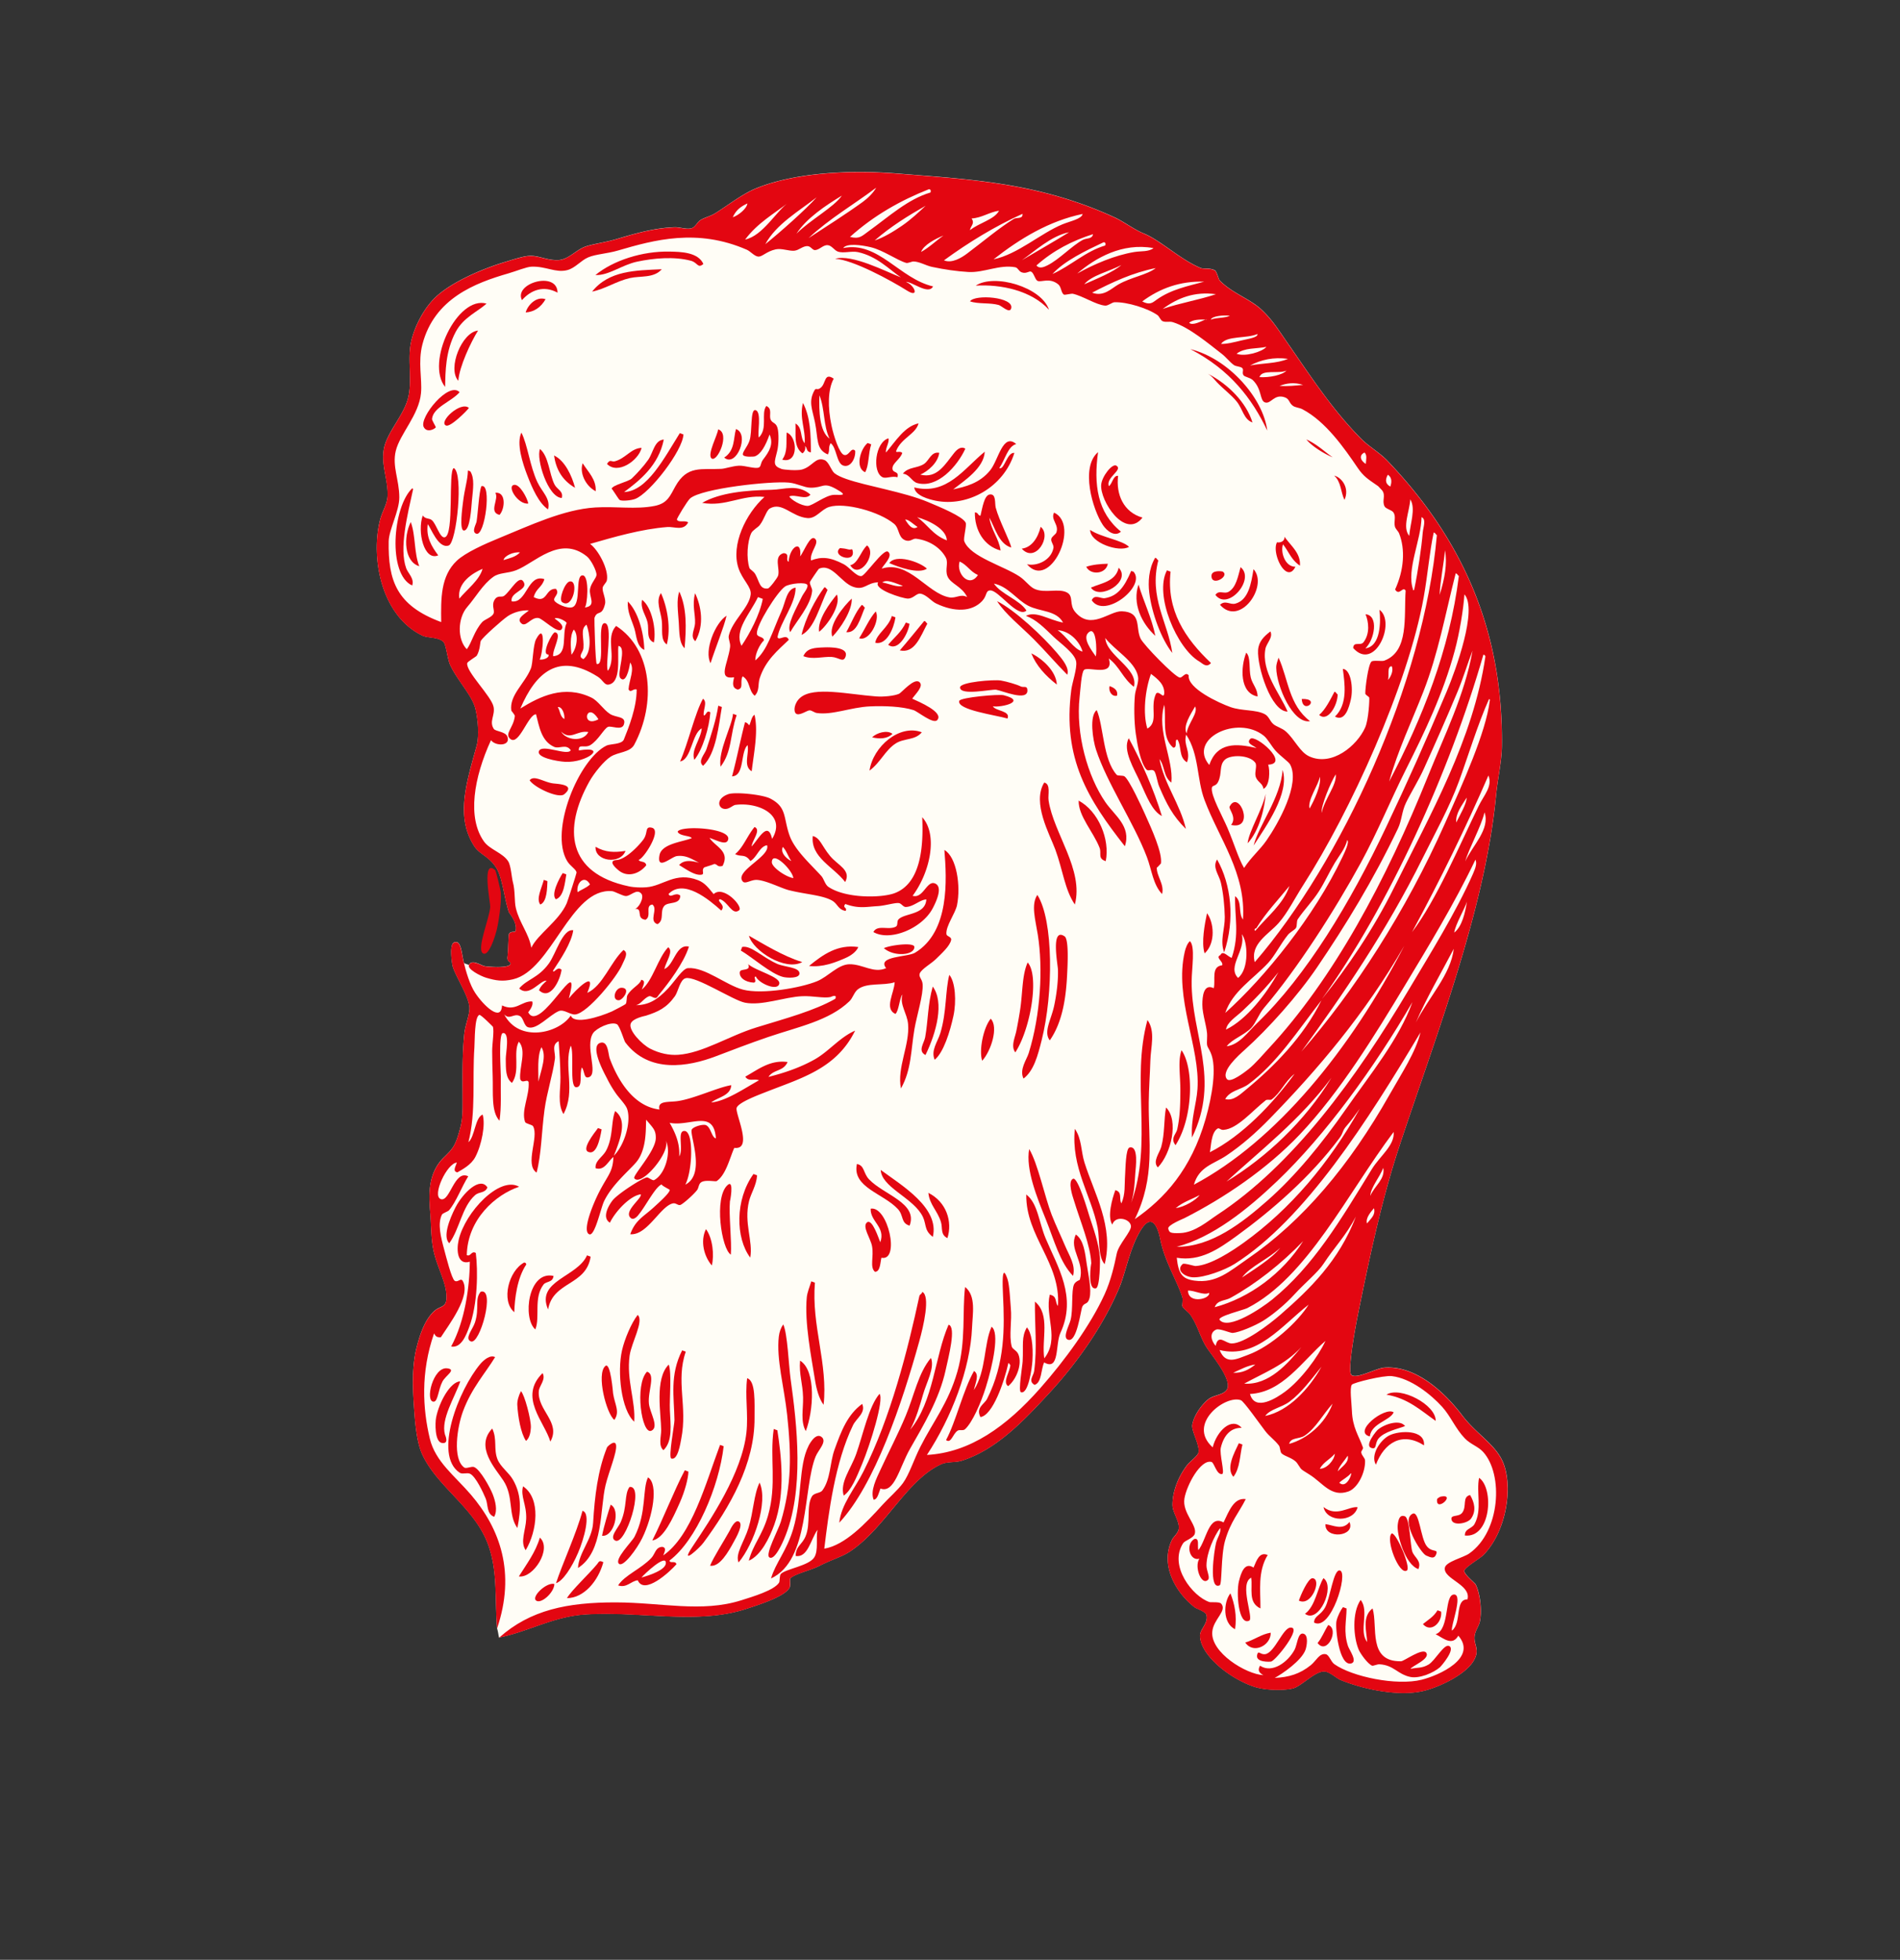 <svg width="386" height="398" fill="none" xmlns="http://www.w3.org/2000/svg"><rect width="100%" height="100%" fill="#333333" stroke="none"/><path fill-rule="evenodd" clip-rule="evenodd" d="m94.276 195.606-.103-.426c-.423-1.79-.517-4.438-1.954-3.771-.895.416-.473 3.708-.299 4.613.358 1.85 3.482 6.413 3.46 8.765-.012 1.449-.872 3.363-1.056 5.168-.499 4.884-.316 10.098-.34 14.597-.007 1.582-.094 2.938-.364 4.034-1.038 4.23-1.632 4.666-3.489 6.5-3.308 3.271-3.002 7.799-2.717 11.228.23 2.765.11 5.591.832 8.359.735 2.827 2.153 5.422 2.415 7.827.36 3.329-1.07 2.455-2.505 3.806-2.064 1.947-2.999 5.32-3.511 7.326-.955 3.738-.807 7.913-.58 11.454.228 3.52.524 7.732 1.765 10.367 3.118 6.624 10.616 10.755 13.338 18.21 1.952 5.344 1.356 10.712 1.818 17.052.281.818.356 2.289.525 1.811 5.832-1.187 10.979-4.267 17.465-4.674 11.227-.704 22.686 2.134 32.63-1.121 2.934-.96 7.795-2.509 8.788-4.285.289-.515.005-1.755.138-1.894.877-.92 4.144-1.64 5.932-2.551 2.515-1.282 4.554-1.852 6.024-2.797 7.262-4.678 11.671-14.681 18.752-17.862 1.267-.568 2.805-.281 4.147-.704 7.17-2.264 12.833-8.383 17.81-13.763 5.485-5.928 10.947-13.564 14.237-21.457 1.205-2.893 2.051-7.682 4.122-11.269 2.485-4.305 3.707-.784 4.164 1.523.922 4.641 3.626 8.772 4.525 11.932.07.244-.079 1.579-.048 1.648.249.561 1.244 1.182 1.601 1.697 1.499 2.154 1.944 4.348 3.198 6.447.937 1.571 5.143 6.43 4.375 8.544-.498 1.365-2.642 1.262-3.861 2.199-.895.687-2.864 2.857-3.284 5.187-.233 1.284 1.653 4.276 1.236 5.729-.179.622-1.793 1.829-2.3 2.492-1.761 2.311-2.963 5.265-2.957 8.085.004 1.582 1.525 3.37 1.262 4.905-.137.791-1.111 1.658-1.296 2.026-2.744 5.395 1.026 11.216 4.631 13.915.183.136 2.094.826 2.27 1.386.537 1.705-1.27 2.96-1.277 4.255-.021 4.012 6.205 8.919 11.168 10.472 2.251.705 5.888.737 7.666.304 1.807-.44 4.604-3.647 6.537-3.442 1.08.114 2.323 1.369 3.249 1.744 4.837 1.961 11.844 3.333 16.689 2.215 3.123-.719 8.655-3.273 10.33-6.22 1.297-2.283-.076-3.137.144-4.948.132-1.094.895-2.05 1.075-2.939.466-2.313.037-5.782-.856-7.535-.156-.306-2.384-2.072-2.312-2.79.068-.688 3.264-2.521 3.972-3.269 4.777-5.043 5.943-14.131 3.847-18.869-1.607-3.63-5.403-5.656-8.229-9.398-3.01-3.986-9.072-10.26-15.894-9.702-1.635.134-5.666 2.407-6.644 1.459-.855-.831.97-10.394 1.247-11.764 2.431-12.031 4.912-23.77 8.512-34.663 7.125-21.57 17.445-48.062 19.632-71.146.328-3.453 1.164-6.936 1.201-10.116.27-23.375-7.882-41.863-23.249-57.943-1.577-1.653-3.731-2.85-5.318-4.445-5.894-5.93-10.185-12.593-14.874-19.328-1.839-2.642-3.269-4.98-5.491-7.009-2.385-2.176-5.872-3.248-8.413-5.854-.21-.215-.576-1.779-.933-2.008-.857-.55-2.373-.292-2.874-.495-4.158-1.689-8.109-5.584-11.598-7.02-2.128-.876-3.983-2.38-6.011-3.31-15.574-7.132-29.461-7.67-43.977-8.862-9.989-.82-21.226-.124-28.888 3.044-2.757 1.14-5.815 3.554-8.234 5.044-1 .615-2.214.854-3.011 1.398-.636.434-1.011 1.373-1.698 1.6-1.041.35-2.388-.228-3.542-.183-4.166.16-7.925 1.262-11.705 2.385-2.323.69-4.897 1.014-6.399 1.548-1.874.667-3.437 2.636-5.443 2.73-2.434.117-4.054-1.007-6.083-.835-1.321.113-3.292.774-4.905 1.261-4.637 1.4-10.83 4.105-13.986 7.106-2.26 2.15-4.238 5.758-4.966 9.017-.866 3.884.406 8.158-.757 11.943-1.068 3.476-4.382 6.805-4.834 10.177-.434 3.26.921 6.076.809 9.183-.064 1.774-1.055 3.034-1.547 4.99-1.902 7.559.185 19.401 8.648 23.439 1.09.52 3.212.228 4.255 1.278.526.531.806 3.479 1.35 4.661 1.43 3.099 4.448 6.191 5.11 8.812.539 2.137.84 5.542.275 7.601-2.06 7.49-4.352 14.396-.505 20.367 1.122 1.744 2.97 2.022 4.493 4.423 1.263 1.99 1.582 6.028 2.546 8.985.085.26 1.783 2.067 1.374 3.836-.087.375-.933-.078-1.338.621-.117.202-.163 3.707-.299 4.614-.188 1.256.972.949.533 1.582-.511.735-4.056.507-5.127.347-.732-.108-2.547-1.453-3.208-.339a.449.449 0 0 0-.043.095l-.99-.362Z" fill="#FFFDF6"/><path fill-rule="evenodd" clip-rule="evenodd" d="M213.106 62.895c-1.513-4.573-11.073-7.409-14.878-4.888 5.125-.306 11.284.985 14.878 4.888Zm28.733 8.01c8.06 4.188 12.533 10.042 15.614 16.542-.793-6.503-7.766-14.588-15.614-16.542Z" fill="#E30611"/><path fill-rule="evenodd" clip-rule="evenodd" d="M251.269 81.575c1.192 1.494 1.434 3.636 3.179 4.218-1.209-3.99-4.918-7.8-9.079-9.903.898.532 1.283 1.126 1.807 1.688 1.291 1.385 2.975 2.593 4.093 3.997Zm-45.83-18.985c.545-2.281-7.372-2.876-8.376-1.397 1.644.596 4 .231 5.837.747.615.172 2.255 1.845 2.539.65Zm67.701 38.927c1.072-2.33-.484-4.518-2.085-4.93 1.436 1.3 1.303 3.327 2.085 4.93ZM140.358 52.953c1.427.38 1.368 1.653 2.539.65-1.094-2.416-4.617-2.46-6.86-2.509-5.568-.118-11.476 1.809-15.074 4.764 2.719.119 5.341-2.058 8.497-2.725 3.328-.703 7.5-1.085 10.898-.18Z" fill="#E30611"/><path fill-rule="evenodd" clip-rule="evenodd" d="M120.289 59.222c2.682-.543 4.943-2.13 7.672-2.749 2.153-.49 4.847.066 6.487-1.793-5.312.238-10.732.245-14.159 4.542Zm103.766 47.397c.784 1.171 2.403 2.519 3.675 1.344-4.809-3.868-5.561-9.62-4.65-16.145-3.636 3.066-1.11 11.683.975 14.801Z" fill="#E30611"/><path fill-rule="evenodd" clip-rule="evenodd" d="M232.105 105.118c-3.854-1.084-5.418-4.739-4.955-8.478-1.012-.135-1.147 1.616-1.877 2.091-.67-1.77 2.951-3.3 1.524-4.165-.832-.505-2.938 2.171-3.082 3.873-.279 3.254 4.852 11.214 8.39 6.679Zm-26.03-13.131c-1.474-.248-2.096 3.65-3.059 3.048 1.154-1.603 1.732-4.446 3.442-4.853-2.738-2.347-3.576 3.168-5.269 5.296-2.157 2.71-5.155 3.388-7.54 3.907 2.244-1.756 6.25-4.323 6.411-7.655-4.277 3.493-7.676 8.874-14.322 7.262.191 1.708 3.102 2.434 4.296 2.683 6.566 1.365 13.907-2.76 16.041-9.688ZM166.471 80.28c1.12 2.733.778 6.147 2.057 8.806-2.058-1.486-2.167-5.635-2.057-8.807Zm5.015 12.11c-.957-.264-2.095-3.779-2.552-5.931-.792-3.74-.768-7.348.442-9.56-1.956-1.316-1.536.896-2.61 1.822-.832.715-.93-.146-1.34.621-1.202 2.25-.42 3.695.144 6.44.69 3.36.135 5.467 2.618 6.514.477-.9-.001-1.356.561-2.295 1.212.843 1.183 4.027 2.511 4.528 1.486.562 2.601-1.41 2.479-2.982-.838-.888-1.221 1.13-2.253.843Zm-58.217-32.959c-.041-4.502-8.984-1.92-7.225 1.525 1.771-2.036 4.38-3.066 7.225-1.525Zm73.339 26.548c-2.833.612-4.59 3.545-6.607 5.916-.181-.798.743-2.108.495-2.875-2.677.768-3.362 6.794-1.218 7.887.708.362 1.854-.302 3.053.006.347-1.336-.986-.746-1.022-1.762-.037-1.085 1.62-1.905 1.99-3.162-.491-.54-1.389.113-1.225-.448 1.047-2.6 3.971-3.37 4.534-5.562Z" fill="#E30611"/><path fill-rule="evenodd" clip-rule="evenodd" d="M196.115 91.121c-.923-.597-1.782.263-2.252.843-1.858 2.302-3.459 5.302-6.894 4.423 1.543-.669 3.596-2.4 3.841-4.428-1.611-.3-2.019 1.504-3.035 2.223-1.363.962-3.269.597-4.35 2.02 1.389.12 1.794 1.588 2.917 1.9 4.09 1.137 8.144-3.418 9.773-6.98Zm-89.317-27.667c1.711-.113 3.058-1.007 4.039-2.69-1.967-.667-3.682 1.326-4.039 2.69Zm168.113 68.153c4.377 4.878 8.771-5.274 5.341-7.768.269 2.313.296 7.423-2.868 7.839 1.896-1.791 2.742-6.709.036-6.931.624 1.497.946 3.907-.412 5.682-.622.813-2.032-.256-2.097 1.178ZM163.468 90.014c-1-1.163-.331-3.1-1.865-4.015.126 2.18-.439 4.678 1.394 6.064.449-.19.757-1.034.537-1.47.548.356.175 1.139 1.2 1.273-.003-3.592-.082-7.147-1.608-10.032-.774 3.139.57 5.294.342 8.18Zm91.192 25.575c-.484 3.042-1.063 6.264-3.668 6.992-1.127.315-2.019-.787-3.142.24 4.036 4.6 9.916-3.851 6.81-7.232Z" fill="#E30611"/><path fill-rule="evenodd" clip-rule="evenodd" d="M252.03 115.184c-.545 2.008-.915 4.063-2.37 4.966-.972.602-1.992-.435-2.743.663 2.552 3.366 8.179-3.231 5.113-5.629Zm-5.908 1.727c-.079 2.332 3.866.102 2.252-.843-.07-.04-2.212-.361-2.252.843ZM90.433 78.578c.062-3.023.034-7.193 2.137-11.161 1.589-2.994 4.496-4.123 6.275-5.761-5.943-1.684-12.432 11.972-8.412 16.922Zm85.826 11.392c-1.5 1.243-2.567 5.066-.501 5.928.796-1.296.614-3.778 1.236-5.66l-.735-.268Zm37.884 14.133c-.76 1.44 1.072 2.456.46 4.057-.151.395-.924.775-1.029 1.291-.118.598.557 1.206.444 1.828-.471 2.553-3.417 3.763-5.378 3.311 4.637 5.477 10.915-7.99 5.503-10.487Zm15.231 6.96c-1.345-1.377-5.695-1.936-7.904-3.446-.01 2.594 5.862 4.638 7.904 3.446Zm-23.935.135c-.118-1.058-2.501-5.575-3.15-8.097-.232-.904.143-2.899-1.243-2.676-1.095.176-1.467 2.706-1.858 4.319-.626-.114-.369-.641-1.134-.691-.065 3.583 1.849 6.864 5.223 7.743-.321-2.428-1.972-4.238-2.284-6.669 1.161 2.051 1.914 5.33 4.446 6.071Zm29.235 2.081c-1.342 2.298-1.441 5.018-1.194 7.063.518 4.28 2.481 9.47 4.68 12.267-.9-6.294-4.781-11.203-2.84-18.815-.309-.128-.225-.439-.646-.515Z" fill="#E30611"/><path fill-rule="evenodd" clip-rule="evenodd" d="m237.81 116.093-.733-.268c-2.658 4.961 2.02 15.87 6.562 18.509.684.398 1.441 1.376 2.384.317-5.286-5.003-9.07-10.702-8.213-18.558Zm-77.993-28.248c-.139 2.17.26 3.859-.903 5.503 3.399.928 3.116-4.77.903-5.503Zm51.601 19.15c-.566 2.268-1.813 4.18-3.84 4.429 2.788 3.108 6.201-2.611 3.84-4.429ZM93.11 77.335c.204-2.89 2.538-7.84 4.008-10.2-3.269.308-6.282 7.684-4.007 10.2Zm137.19 38.788c-.102-.115-.375-.076-.491-.179-1.461 3.497-2.888 5.138-5.359 5.539-.804.132-2.105-.885-2.654.419 2.583 3.886 11.082-2.849 8.504-5.779Zm-5.233-1.635c-1.541.038-3.04.167-4.391.615.869 1.761 4.009 1.522 4.391-.615Z" fill="#E30611"/><path fill-rule="evenodd" clip-rule="evenodd" d="M227.271 115.294c-.624 2.835-3.535 3.111-5.646 4.045 1.803 2.658 8.315-1.232 5.646-4.045Zm-77.75-28.16c-.534 1.806-.169 4.38-2.395 5.79 2.476 2.13 5.219-4.79 2.395-5.79Zm-3.631.061c-.026.998-2.308 5.154-1.327 5.904 1.154.88 3.856-5.127 1.327-5.904Zm111.192 44.556c.216-1.131 1.608-2.296 1.008-3.519-1.304 1.005-2.387 2.046-2.502 3.806-.218 3.345 2.655 12.509 5.994 12.47-1.528-3.636-5.392-8.094-4.5-12.757Zm-22.369-2.625c-.737-3.659-2.357-6.906-3.414-10.415-1.294 3.797.583 7.858 3.414 10.415Zm36.494 16.403c2.06 1.117 2.87-1.889 3.239-3.537.512-2.293-.015-6.058-1.638-6.154.366 2.924 1.076 7.139-1.601 9.691ZM138.11 87.961c-3.155 5.027-6.599 11.771-11.322 11.968 3.126-2.334 7-5.346 8.066-10.66-1.902.12-2.142 2.65-3.173 4.116-.899 1.284-2.353 2.867-3.327 3.784-.752.707-3.938 1.316-4.105 2.11.044-.21 1.395 2.14 1.668 2.276.488.241 2.312.084 3.142-.24 2.987-1.164 9.647-9.792 9.786-13.085l-.735-.269Z" fill="#E30611"/><path fill-rule="evenodd" clip-rule="evenodd" d="M259.752 133.562c-.193.631-.48 1.227-.472 2.05.036 3.663 3.355 11.457 6.866 10.843-4.328-3.277-4.403-8.53-6.394-12.893Zm-5.644 4.046c-.423-1.674.037-4.165-.927-5.061-1.17 2.937-1.359 8.202 2.301 8.897.006-1.58-1.014-2.396-1.374-3.836Zm17.644 3.398c-.309-.127-.225-.438-.645-.514-.937 1.778-1.847 3.615-3.107 4.696 1.73 1.564 3.771-1.978 3.752-4.182ZM130.348 90.955c-2.153.073-3.229 2.144-5.442 2.731-.66.174-.976-.53-1.585.532 2.184 2.253 6.409-.703 7.027-3.263Z" fill="#E30611"/><path fill-rule="evenodd" clip-rule="evenodd" d="M264.461 141.95c.195 3.327 4.075-.145 0 0ZM88.546 86.776c.037-.054-.799-1.416-.777-1.673.205-2.403 3.944-3.528 5.604-5.45-2.206-2.312-8.24 5.144-7.3 7.052.619 1.258 2.197.47 2.473.071Zm92.125 27.583c1.978.848 5.915 2.264 7.642 1.13-1.452-1.395-6.382-3.037-7.642-1.13Zm-4.516-3.595c-1.257 1.089-1.816 3.681-3.418 4.027 1.814 3.053 5.538-2.303 3.418-4.027ZM90.62 86.423c.885.374 4.276-3.028 4.643-3.579-1.662-1.461-6.29 2.883-4.643 3.58Zm124.183 46.253c-2.935-3.473-8.601-8.769-12.238-10.586 1.696 2.656 4.871 5.132 7.451 7.724 2.44 2.452 4.55 4.961 6.807 7.212.478-1.365-.943-3.076-2.02-4.35Zm-42.55-21.118c-1.163-.311-1.708-.173-1.558-.291-1.981 1.593 3.054 3.27 2.539.65-.137-.696-.158-.138-.981-.359Zm-63.067-13.622c-1.552-3.296-1.966-7.51-3.258-10.08-1.06 2.193.231 6.195 1.233 8.783.999 2.582 2.31 5.549 4.177 6.806.556-2.197-1.2-3.485-2.152-5.51Zm9.189-3.861c-.653 1.82.45 4.516 2.64 5.688.168-2.383-1.53-3.898-2.64-5.688Zm-5.736 4.29c-1.083-2.197-1.138-5.638-2.928-7.182-.86 1.932 1.595 9.844 4.417 9.949.377-1.427-.962-1.699-1.489-2.767Zm-.079-5.861c.384 2.669 1.544 4.977 4.267 6.56-.633-2.43-2.07-5.53-4.267-6.56Zm96.962 40.185c.97 2.464 2.839 4.51 5.18 6.338-.13-2.73-2.95-5.257-5.18-6.338Zm17.412 8.59c.214-.981-.417-1.569-1.512-1.941-.286.972.456 2.233 1.512 1.941Zm-38.53-14.648c-.308-.127-.225-.437-.646-.514-1.649 1.993-3.277 4.035-4.958 5.965 3.025.675 4.153-2.736 5.604-5.451Zm-25.565 2.316c2.603-1.257 3.67-5.821 5.298-9.173-.307-.127-.224-.438-.644-.513-1.847 2.422-3.886 6.354-4.654 9.686Zm10.199-7.38c-1.526 1.416-4.847 5.382-3.937 7.726 1.577-1.581 4.071-5.317 3.937-7.726Zm-3.031-.83c-1.349 1.657-3.978 5.105-3.602 7.57 1.529-1.133 4.563-5.387 3.602-7.57Zm5.701 2.639c-.308-.128-.226-.438-.647-.513-1.246 1.402-2.088 3.675-3.129 5.521 2.145.24 2.8-2.729 3.776-5.008Zm6.214 1.996-.736-.269c-.733 2.415-3.065 3.547-3.375 5.431 2.31.551 3.774-2.907 4.111-5.162Zm-4.008-1.189c-1.303 1.43-2.229 3.67-3.376 5.432 2.109.75 4.332-3.783 3.376-5.432Zm6.123 2.24c-.963 2.017-2.385 3.042-3.597 4.517 1.959 1.472 4.037-2.133 4.331-4.249l-.734-.268ZM104.55 98.462c-1.761.067.655 4.084 2.779 3.794-.237-1.19-1.697-3.836-2.779-3.794Zm-8.999-2.736-.49-.18c-.06 2.112-.653 3.486-1.015 6.574-.101.848-.761 5.532.167 5.617 1.322.12 1.538-4.818 1.66-6.059.248-2.52.568-4.49-.322-5.952Zm159.138 75.981c2.532-3.943 7.349-10.593 5.89-15.345-.426 5.705-4.889 11.289-5.89 15.345ZM92.186 95.052c-1.179.556.138 13.526-1.81 14.058-.988.27-1.694-2.631-2.623-3.459-.56-.499-1.3-.153-1.87-.961-1.155 3.287.256 9.31 3.15 8.095-1.356-1.811-2.51-3.715-2.127-6.333.648.773 2.15 5.051 4.248 4.332 1.627-.559 3.057-14.709 1.032-15.732Zm130.469 57.161c2.242 6.863 7.71 14.881 10.345 21.839 1 2.639 1.239 5.573 3.084 7.515.51-1.97-1.111-3.594-1.081-5.395-.004.195.862-.877.847-.801.349-2.124-1.854-6.963-3.256-10.079-.591-1.315-3.168-6.955-4.154-7.63-.314-.215-1.367-.081-1.558-.292-2.831-3.106-2.681-10.051-4.077-13.157-1.548 1.166-.772 6.092-.15 8ZM97.773 98.761c-.463 1.268-.675 5.408-.95 7.152-.085.549-1.087 2.102-.07 2.474 1.765.646 3.23-10.523 1.02-9.626Zm2.851 1.321c.838 1.237-1.466 3.934.861 4.481 1.156-1.287 1.336-4.752-.861-4.481Zm94.42 39.533c.017 1.739 6.424.32 7.33.458 1.233.191 6.442 2.476 6.353.102-.039-1.043-.759-.464-1.381-.782-.759-.39-2.822-.988-4.009-1.189-1.361-.232-8.304.283-8.293 1.411Zm36.581 19.212c1.297 2.866 2.453 5.896 4.422 6.895-1.694-5.518-4.016-10.744-6.723-15.792-1.365 2.347 1.156 6.362 2.301 8.897Z" fill="#E30611"/><path fill-rule="evenodd" clip-rule="evenodd" d="M203.912 141.192c-1.008-.257-8.81.438-9.029 1.143-.566 1.826 7.382 2.884 9.8 3.584.654-1.594-2.384-1.47-2.982-2.481 1.748.29 7.049-1.012 2.211-2.246Zm49.552 30.067c2.417-2.602 3.466-7.192 3.673-10.044-.672 3.218-3.434 7.636-3.673 10.044ZM82.52 115.403c-1.468-4.056.272-10.865 1.368-15.889.04-.153.068-.302-.157-.333-3.972 3.798-5.013 17.459.009 19.724.468-1.438-.838-2.45-1.22-3.502Zm58.743 14.819c1.902-3.338 1.169-7.177-.049-9.741-.654 2.454.081 4.215-.011 6.107-.06 1.247-1.076 2.657.06 3.634Zm21.946 3.027c1.824.765 4.05.049 5.772.166 1.499.102 2.34 1.26 2.809-.084.662-1.899-3.088-1.907-4.32-1.858-1.972.08-3.497.095-4.261 1.776Zm-24.133-1.605c.375-4.174.466-8.215-1.071-11.502-.611 1.663-.253 4.026-.101 6.351.117 1.773.035 4.082 1.172 5.151Zm23.558 10.006c-1.312 1.094-1.482 2.814-.919 3.273.648.53 2.226-.645 2.743-.663.45-.015.971.461 1.469.537 3.099.478 6.953-1.161 10.768-1.339 2.955-.137 6.546.003 8.891.753.862.276 4.01 2.913 4.81 2.037 1.45-1.591-3.771-3.758-5.073-4.356.7-1.004 2.354-2.519 1.498-3.341-1.061-1.02-3.625 2.109-4.194 2.355-.956.416-3.087.642-4.636.527-5.619-.416-12.618-2.066-15.357.217Zm-15.033-16.608c-2.343 1.476-4.601 7.146-3.249 9.643.997-3.106 2.767-7.442 3.249-9.643Zm102.201 38.767c-.251.491 1.554 2.18.305 3.722 5.021 1.125 1.562-7.374-.305-3.722Zm-114.336-32.93c.858-3.256.133-7.511-1.184-10.432-1.11 1.606-.062 3.627.168 5.617.206 1.775-.327 3.917 1.016 4.815Zm-2.629-.406c.542-2.578-.432-7.235-2.391-8.652-.401 1.808.76 3.063 1.106 4.571.339 1.482-.336 3.429 1.285 4.081Zm-5.287-8.322c-.149 2.122.746 3.622 1.327 5.485.449 1.437.424 3.633 2.02 4.349-.094-3.625-1.295-7.795-3.347-9.834Z" fill="#E30611"/><path fill-rule="evenodd" clip-rule="evenodd" d="M85.175 114.985c-1.084-2.751-.705-6.181-1.723-8.963-1.534 3.04-1.339 8.057 1.723 8.963Zm29.002 7.274c2.246 1.677 3.51-4.627 1.524-4.165-.958.225-2.23 3.637-1.524 4.165Zm73.096 26.456c-4.49-1.722-9.898 2.86-10.625 7.781 2.223-1.628 3.198-4.174 5.361-5.539 1.712-1.081 3.896-.575 5.264-2.242Zm24.873 10.209c-2.539 4.081 1.113 10.517 2.248 13.599 1.547 4.201 1.905 8.117 3.969 11.173 1.855-7.049-4.304-14.429-5.332-21.115-.183-1.186.491-3.352-.885-3.657Zm6.992 3.669c-.082 3.139 3.039 6.391 4.261 9.613.421 1.108-.439 2.156 1.242 2.677.887-4.417-1.49-10.148-5.503-12.29Z" fill="#E30611"/><path fill-rule="evenodd" clip-rule="evenodd" d="M181.321 149.039c-1.082-.856-3.222-.23-4.148.705 1.669.381 3.112.275 4.148-.705Zm65.942 25.506c-1.027 1.62.395 3.096.771 4.726.48 2.077.749 4.678.79 6.956.041 2.372-1.032 4.84-.125 7.175 2.245-6.737 1.403-13.804-1.436-18.857Zm-106.2-20.232c1.701-2.085 3.031-6.593 3.248-9.644-.817-.591-.782.651-1.339.622-.189-1.065.821-2.686-.148-3.388-1.594 2.748-3.092 9.262-4.66 12.739 2.326-.392 2.377-5.685 4.403-6.722-.209 2.278-2.237 4.384-1.504 6.393Zm1.779 1.207c2.687-2.504 3.185-8.448 3.811-11.939l-.736-.269c-.36 2.64-1.473 6.059-2.401 8.843-.344 1.037-1.847 2.436-.674 3.365Zm6.815-10.285-.735-.268c-.227 2.526-3.051 7.536-2.538 10.737 2.371-3.078 1.895-6.477 3.273-10.469Zm95.557 40.227c-.439 2.088-1.206 5.945-.483 8.156 2.334-2.151 1.85-6.381.483-8.156Zm-3.122 13.857c.017-2.675.763-7.072-.341-8.18-.515.386-.884 1.398-1.051 2.116-2.217 9.479 3.15 19.363 2.577 27.885-.214 3.176-1.374 6.121-1.111 9.869 5.823-11.969-.147-20.781-.074-31.69Zm-30.466 11.91c2.388-9.471 2.418-24.354-.882-29.486-1.327 1.966-.387 5.04.096 8.09 1.081 6.813.582 16.21-1.849 24.044-.406 1.307-1.952 3.333-1.056 5.169 2.108-1.592 2.915-4.734 3.691-7.817Zm-39.922-32.099c1.286-2.446-1.506-3.396-3.065-5.287-1.745-2.113-1.998-3.669-3.514-4.063-.494 4.364 4.281 6.282 6.579 9.35Z" fill="#E30611"/><path fill-rule="evenodd" clip-rule="evenodd" d="M216.278 190.156c-2.855-1.925-1.387 5.662-1.35 6.728.091 2.525-.359 5.502-.794 7.486-.601 2.736-2.184 5.221-.859 6.908 2.662-3.82 3.308-8.945 3.523-13.433.092-1.922.376-7.086-.52-7.689Zm-69.485-14.304c1.58-3.037-1.524-3.902-2.641-5.688 1.577.527 3.515 1.651 3.788.274.46-2.31-9.698-2.859-10.271-1.534.371.936 2.693.775 2.85 1.32-1.844.751-6.097 1.102-6.535 3.442-.614 3.27 2.422.32 3.542.185 1.778-.212 2.913.532 4.499 1.367-1.648-.482-3.127-.603-4.057.461 1.44.852 3.213 2.185 4.565 1.949.678-.12-.108-.898.538-1.471.049-.043 2.349-.722 1.917-.687.828-.066.611.705 1.805.382Zm-34.422-16.757c-1.867-.236-3.887-1.774-4.769-.632.971 1.499 5.887 3.767 7.016 2.843 2.415-1.983-1.225-2.081-2.247-2.211Zm94.11 50.253c-.275 1.381-1.168 3.142-.208 4.368 3.146-4.854 4.903-15.596 2.506-18.248-1.14 2.495-1.012 6.078-1.509 9.447a90.474 90.474 0 0 1-.789 4.433Zm-80.841-32.622c1.802 1.527 4.215.782 5.643-.992-.095-.944-1.338-.577-1.537-1.117.996-.179 4.825-6.051 2.664-6.525-1.474-.324-.693 1.027-1.721 2.425-.809 1.104-3.501 4-5.401 4.136-2 .143.015 1.788.352 2.073Zm53.928 15.835c2.043 1.779 6.168 1.467 6.195-.234.018-1.039-5.044-.364-6.195.234Zm59.253 40.003c3.588-5.535 3.772-15.635 1.217-19.275-.777 2.194-.221 5.093-.239 8.245-.014 2.593-.047 5.176-.638 7.822-.216.964-1.454 1.837-.34 3.208Z" fill="#E30611"/><path fill-rule="evenodd" clip-rule="evenodd" d="M127.075 172.806c-2.246.34-4.06.33-6.082-.835-.198 2.977 5.027 3.666 6.082.835Zm65.787 25.173c-.846 3.241-.508 7.471-1.826 11.831-.541 1.786-1.975 3.509-1.147 5.413 1.809-1.477 3.121-5.73 3.804-8.885.648-2.983.388-6.953-.831-8.359Zm-20.941-3.493c.835-.374 2.027-1.137 2.454-2.158-4.208-.595-7.158 1.518-10.012 3.838 2.711.323 5.304-.672 7.558-1.68Z" fill="#E30611"/><path fill-rule="evenodd" clip-rule="evenodd" d="M188.018 214.261c2.263-4.643 3.838-10.729 1.477-13.903-1.021 3.589-.931 6.885-1.535 10.271-.223 1.244-1.573 2.8.058 3.632Zm13.253-7.374c-1.477 1.749-2.44 6.473-1.732 8.532 1.783-1.93 3.38-6.883 1.732-8.532Zm-38.289-11.504c-3.947-1.211-8.032-3.772-10.821-5.347.77 3.04 7.379 7.255 10.821 5.347Zm-50.055-12.752c1.642-.542 1.832-3.413 2.127-5.055l-.735-.269c-.73 1.135-2.439 4.35-1.392 5.324Z" fill="#E30611"/><path fill-rule="evenodd" clip-rule="evenodd" d="M162.421 197.677c-.023-1.282-3.056-1.267-4.565-1.948-3.061-1.379-5.28-3.785-7.081-3.422l-.268.734c2.254 1.302 6.125 4.757 8.591 5.365.803.198 3.342.349 3.323-.729Zm-52.66-13.983c1.419-.536 1.389-3.521 1.457-4.744l-.733-.268c-.481 1.781-1.599 3.86-.724 5.012Zm125.461 53.388c2.693-2.757 4.324-9.541 1.673-12.166-.465 2.339-.237 5.307-.974 7.977-.352 1.277-1.832 2.994-.699 4.189ZM98.088 193.59c.855.622 1.942-1.509 2.773-4.541.373-1.364 1.057-5.661.882-7.732-.06-.721-1.016-4.487-1.105-4.57-2.886-2.644-1 6.663-1.039 7.396-.126 2.293-2.807 8.506-1.51 9.447Zm55.484 4.74c.456 1.276 4.36 3.083 4.744 1.457.33-1.398-4.728-2.596-6.322-3.979.666 1.557-1.573.763-1.697 1.601-.156 1.06 1.005 2.052 2.827 2.145.823-.116-.245-1.258.448-1.224Zm-37.112-9.408c-2.16-.363-3.509 4.79-4.983 6.788-2.176 2.955-4.382 3.121-6.003 5.026 2.059 1.892 4.31-1.763 5.575-1.572-.551.566-1.172.983-1.543 1.937 2.283 2.194 4.299-2.035 4.577-4.16-.876-.829-1.607.872-1.739.197 1.629-2.473 3.72-5.591 4.116-8.216Zm101.906 40.327c-.807 7.808 3.345 13.555 4.621 20.022.463 2.349.008 5.883 1.435 7.469 1.91-7.612-2.132-14.381-4.107-20.667-.712-2.265-.534-4.807-1.949-6.824Zm-92.662-26.113c.821-.016 2.546-2.424.651-2.54-1.414-.086-2.151 2.568-.651 2.54Zm92.294 55.977c.582-2.182-.78-4.118-1.636-6.154-.803-1.909-1.832-4.03-2.708-6.268-1.385-3.546-2.82-10.479-4.566-13.335-.746 4.129 1.586 9.827 3.383 14.291 1.659 4.118 2.854 8.744 5.527 11.466Z" fill="#E30611"/><path fill-rule="evenodd" clip-rule="evenodd" d="M222.631 261.64c.884-.187.843-5.997.836-6.082-.238-3.271-1.393-6.163-2.146-8.563-.268-.854-2.341-8.064-3.329-7.605-1.154.535-.014 3.752.127 4.212 1.367 4.516 3.414 9.255 3.585 12.977-.013-.29-.904 5.451.927 5.061Zm-7.194 9.035c3.387-7.292-.586-13.422-2.994-19.149-1.415-3.364-1.59-7.132-3.951-8.945-.102 8.589 7.037 13.815 6.442 22.632-.666-.706-.067-2.002-1.666-2.276-1.032 4.374 2.047 8.904-1.117 12.923-.585-3.862 1.305-8.875-1.895-11.525-.064 4.656.488 9.328-.16 14.107-.135 1.004-1.277 2.029.084 2.809 1.484-.456 1.286-3.185 1.948-4.566 3.186 1.835 2.236-3.701 3.309-6.01Z" fill="#E30611"/><path fill-rule="evenodd" clip-rule="evenodd" d="M221.334 263.666c.488-1.722-.266-4.977-.543-6.866-.358-2.422-.612-4.948-2.218-6.089-1.501 2.998 1.863 5.5.807 9.185-.018.062-.879.307-1.183.956-.586 1.249-.152 5.133-.705 7.241-.289 1.104-1.619 3.454-.608 3.943 1.897.922 2.669-6.017 2.999-6.68.452-.905 1.059-.306 1.451-1.69Zm-34.245-17.247c1.352 2.051.395 3.255 2.421 4.773 1.411-5.882-6.231-10.387-10.583-13.592.164 3.37 5.91 5.401 8.162 8.819Z" fill="#E30611"/><path fill-rule="evenodd" clip-rule="evenodd" d="M176.56 239.512c-1.22-1.283-.885-2.824-2.468-3.124-1.041 4.749 5.377 5.964 8.318 9.153 1.233 1.335.559 2.838 2.379 3.369 1.756-4.581-5.242-6.253-8.229-9.398Zm14.605 8.675c.371 1.25-.15 2.529 1.309 3.257 1.072-3.356-.205-7.355-3.862-9.19.211 2.38 1.875 3.651 2.553 5.933Zm100.502 40.369c.098-3.279-7.221-7.091-9.995-5.322 4.401.728 7.084 3.303 9.995 5.322Zm-114.783-43.092c-.112 2.628 3.086 3.719 1.948 6.823-.352-.86-1.642-4.853-2.689-4.039-1.058.824.725 3.236 1.017 4.817.409 2.214-.516 4.249.591 5.215 1.121.026 1.083-2.032 1.321-2.85 3.84.773 1.319-10.596-2.188-9.966Zm-24.711-1.539c.408-1.646 1.496-3.155 1.636-5.234l-.735-.269c-3.754 5.206-3.663 12.984-.655 16.981.612-3.331-1.347-7.047-.246-11.478Zm130.964 42.9c-1.786-1.232-8.445 3.99-4.845 4.894.324-2.693 4.074-3.19 4.845-4.894Zm-78.328-5.317c1.65-1.33 2.918-4.424 2.084-6.458-.331-.813-1.202-1.022-1.355-1.608-.591-2.247.084-5.143-.187-7.845-.102-1.008-.231-4.52-.657-5.796-1.226-3.66-1.017 1.314-.921 3.274.319 6.515.433 13.74-3.247 21.033-.534 1.055-2.336 1.747-1.344 3.675 2.495-.334 4.826-7.103 5.681-10.976.246.089.219.305.401.423-.101 1.402-1.639 3.471-.455 4.278Zm-82.586-52.148-.735-.269c-.875 1.152-3.269 4.213-2.037 4.811 1.672.811 2.416-2.404 2.772-4.542Zm157.872 62.741c1.21-1.381 3.858-1.91 5.354-2.486-1.002-1.394-4.091-.472-5.55.748-.287.238-2.721 3.189-1.344 3.675 1.266.446.661-.932 1.54-1.937Z" fill="#E30611"/><path fill-rule="evenodd" clip-rule="evenodd" d="M282.258 291.504c-1.896.952-3.899 4.07-2.73 5.945 1.707-4.479 5.323-6.754 9.768-3.927.288-3.271-5.034-3.026-7.038-2.018Zm-133.783-36.71c.222-2.68-.445-8.076-.181-10.898-.048.507.963-4.526-.484-3.232-2.819 2.52-1.233 13.001.665 14.13Zm151.089 54.705c-.56 1.014-1.992.903-1.967 2.337 5.308.564 5.971-9.552 2.897-11.718-.621 2.89.662 6.488-.93 9.381Zm-92.151-26.76c1.508.475 2.246-4.928 2.33-6.37.187-3.164-.184-5.758-1.123-6.798-1.157 2.014-.681 3.514-.86 6.906-.052 1.004-.936 6.076-.347 6.262Zm-20.661-10.334c.862-3.108 2.293-9.192.62-10.051-.091.489-.505.434-.604.892-2.367 11.012-5.833 24.618-11.342 35.57-1.788 3.555-4.535 6.697-4.922 10.42 7.202-7.692 12.755-24.238 16.248-36.831Z" fill="#E30611"/><path fill-rule="evenodd" clip-rule="evenodd" d="M298.853 308.405c1.155-1.628.634-3.369-.191-4.791-1.666.4-.61 2.246-1.59 3.584-.715.975-2.442.297-2.186 1.423.305 1.348 3.274.761 3.967-.216Zm-104.29-17.867c.416-.263 1.094.078 1.493-.287 1.499-1.371 3.237-5.372 4.206-8.462 1.457-4.642 2.845-11.212 1.181-12.344-1.596 3.532-1.057 8.89-3.588 12.853.291-1.423 1.182-3.124.029-3.879-2.196 3.832-3.689 10.34-5.687 14.031 1.051.802 1.344-1.266 2.366-1.912Zm98.148 13.399c-.164.031-.739.352-.76.556-.291 2.801 4.011-1.2.76-.556Zm-148.097-46.944c.508-2.087.192-5.498-1.189-7.379-1.225 2.419-.381 5.585 1.189 7.379Zm40.27 37.226c2.738-4.79 5.965-10.146 7.228-15.966.584-2.688 2.211-8.817.596-9.226-2.838 6.512-3.029 15.625-7.795 21.314 1.159-2.075 2.073-5.263 2.598-7.104.724-2.537 2.429-5.463 1.619-7.464-2.558 3.028-3.4 7.592-5.125 11.737-1.595 3.831-3.502 7.424-5.101 10.911-.846 1.84-2.159 4.354-1.416 6.147.79-.049 1.006-1.337 1.386-2.27 2.84 1.069 3.864-4.325 6.01-8.079Zm-19.327-33.733-.735-.269c-.357 1.181-.821 2.223-.92 3.275-.481 5.116.921 12.02 1.663 16.718.288 1.828.809 3.819 1.751 5.084.471-4.003-.157-8.217-.804-12.237-.662-4.133-1.319-8.164-.955-12.571Zm85.015 39.428c1.375-1.727 1.313-4.54 1.841-6.55l-.736-.269c-.955 2.014-2.655 5.081-1.105 6.819ZM96.66 254.453c-.923-.531-.98.811-1.829.442.15-7.327 5.876-12.295 10.635-13.887-3.976-2.263-10.973 5.174-12.278 10.785-.515 2.215-.227 5.207 2.265 4.439-.056 5.16-.99 12.032-3.798 17.222 2.096.394 3.122-2.506 3.662-3.938 1.74-4.619 1.804-11.475 1.344-15.063Zm193.063 61.446c.974.426 1.628.686 1.985-.108.624-1.39-.717-.369-1.847-1.786-1.278-1.603-1.504-7.236-2.863-6.602-2.594 1.209 1.653 8.027 2.725 8.496Z" fill="#E30611"/><path fill-rule="evenodd" clip-rule="evenodd" d="M283.961 309.625c-.261 1.994 1.505 8.14 4.196 9.034.692-1.685-.765-2.313-1.219-3.501-.431-1.127-.505-6.843-1.524-7.223-1.07-.4-1.317.667-1.453 1.69ZM99.024 241.151c-1.46-2.331-4.99 1.145-6.472 4.022-1.275 2.477-2.634 6.027-1.283 7.308 2.11-2.864 2.569-7.385 5.232-9.752.878-.779 2-.348 2.523-1.578Zm176.788 64.938c-1.767-.237-4.248 2.091-6.93-.036.646 3.165 6.116 3.156 6.93.036Z" fill="#E30611"/><path fill-rule="evenodd" clip-rule="evenodd" d="M285.84 318.923c.806-.603-2.064-7.519-3.084-7.517-1.398 1.11 1.531 8.681 3.084 7.517Zm-16.564-9.391c-.184 3.128 6.171 2.558 4.882-.437-1.451 1.803-3.357.603-4.882.437Zm-113.004 6.721c1.1.855 2.843-3.282 2.994-3.628 4.246-9.847 2.628-23.426 1.352-32.558-.39-2.787-.62-9.239-1.495-11.101-.499.703-.784 1.518-.896 2.449-.544 4.555 1.099 10.38 1.687 15.894.866 8.128.939 14.288-1.288 21.749-.459 1.534-3.176 6.555-2.354 7.195Zm-36.28-61.044-.736-.269c-1.956 4.449-10.46 5.132-7.909 10.995 1.009-5.774 7.731-4.786 8.645-10.726Zm133.092 49.233c-2.393-.335-3.375 2.371-4.511 4.738-3.018-1.67-3.443 3.533-5.114 5.629-.264-.717.318-2.593-.844-2.252-1.831 1.103-.913 4.557 1.041 3.991-1.092 1.667.471 5.612 1.774 4.259.458-.473-.34-1.838-.328-2.897.026-2.621 1.553-5.946 2.777-7.594.263.861-.575 1.986-.83 3.029-.39 1.595-1.564 9.674.742 8.604.503-.234.219-6.019 1.087-9.046 1.125-3.931 2.83-5.691 4.206-8.461Zm-90.543-28.116c-.232 2.809.535 4.562.609 7.445.064 2.396-.564 4.838.545 6.864 1.557-3.998 2.173-12.272-1.154-14.309Zm-56.035-19.939c-3.17 1.673-4.757 7.812-2.025 10.092.079-2.692.561-6.896 2.426-9.668.014-.211-.102-.359-.401-.424Zm64.898 47.345c1.544-1.055 2.612-3.716 3.734-6.411 1.667-4.002 4.502-13.072 3.549-14.257-2.14 2.436-3.329 8.183-4.725 12.16-1.092 3.107-3.38 5.793-2.558 8.508Z" fill="#E30611"/><path fill-rule="evenodd" clip-rule="evenodd" d="M108.753 269.986c1.013-2.473-.396-6.436 1.667-9.113.546-.708 1.889-.368 2.031-1.757-5.158-1.125-6.332 8.603-3.698 10.87Zm163.47 48.955c-1.33-.335-1.951 5.589-3.023 7.506-.949 1.694-2.2 1.663-2.235 3.071 3.417 1.869 7.036-10.129 5.258-10.577Zm-143.38-30.22c.316-4.128-1.603-8.453-.934-13.395.365-2.69 2.976-7.056 1.643-8.288-1.284 1.624-2.662 4.919-3.178 7.171-1.015 4.439-.17 12.126 2.469 14.512Zm163.934 38.572-.734-.269c-.799 1.345-1.943 1.949-2.968 2.803 1.618 1.874 3.979-.326 3.702-2.534Zm-38.586-6.892c.317 2.225-.692 5.066 1.881 6.244.021-3.58-.6-7.462 1.469-10.851-1.681-.702-2.225 1.044-2.879 2.558-1.779-1.188-2.525.978-2.969 2.802-.561 2.303-.099 8.995 2.08 7.982 1.021-.473-2.121-7.482.418-8.735Z" fill="#E30611"/><path fill-rule="evenodd" clip-rule="evenodd" d="M268.877 320.496c-1.133 1.675-1.622 5.727-3.758 7.235 2.804 2.111 6.227-5.51 3.758-7.235Z" fill="#E30611"/><path fill-rule="evenodd" clip-rule="evenodd" d="M266.647 320.513c-.91-.048-2.48 3.611-2.771 4.542 2.58 1.305 4.747-4.435 2.771-4.542Zm-130.264-24.312c1.338.434 1.84-3.116 2.015-3.985 1.319-6.61-1.153-11.728.923-17.716l-.734-.269c-2.551 4.992-1.645 9.433-1.564 14.149.015.89-1.287 7.611-.64 7.821Zm158.01 38.07c-1.027-.473-2.836 2.972-4.154 3.76-1.361.813-2.298.575-3.657.884.092-.51 4.102-2.016 3.148-3.293-.754-1.01-4.5 1.74-5.083 1.752-6.851.131-4.671-7.028-5.798-10.731-2.252 1.681-1.158 4.896-1.105 6.818-1.754-2.236.499-6.333-1.321-8.539-1.806 2.6-1.461 7.644-.375 10.14.355.816 1.823 2.862 2.714 3.214.193.077 1.043-.313 1.494-.287 2.957.173 3.661 2.044 6.278 2.574 1.834.372 4.688-.827 5.999-1.972.277-.241 3.24-3.681 1.86-4.32Zm-151.488-20.963c5.352-7.238 10.438-15.998 10.387-25.365-.015-3.013.27-7.506-1.499-8.048-.48 3.502.264 7.284-.153 11.053-.915 8.209-7.227 17.568-10.987 23.203-2.666 3.992 1.432.265 2.252-.843Zm-47.26-40.895c1.847.801 5.07-10.946 2.025-10.092-1.283 1.493-.22 3.287-1.171 6.238-.456 1.414-2.178 3.28-.854 3.854Zm178.197 61.842c-.921-2.875-.313-4.974-.275-7.601l-.735-.269c-.418.527-1.103 1.809-1.32 2.852-.276 1.321.534 9.167 2.971 8.585 1.417-.339-.379-2.753-.641-3.567Z" fill="#E30611"/><path fill-rule="evenodd" clip-rule="evenodd" d="M134.784 294.506c1.936-1.83 1.423-5.212 1.307-8.134-.098-2.501.393-7.488-.226-9.248-2.929 2.865-1.553 10.067-1.541 13.324.004 1.313-.612 3.147.46 4.058Zm-2.445-3.95c1.621-.746-.304-3.659-.501-5.461-.284-2.568 1.446-5.959-.39-6.53-2.558 2.636-1.1 12.909.891 11.991Zm24.304 29.997c7.896-3.643 6.451-18.26 9.049-24.743.538-1.342 2.437-3.076 1.189-4.01-1.339-.999-2.774 2.14-2.611 1.824-2.068 4.003-1.286 10.696-3.13 16.909-1.309 4.41-3.61 6.911-4.497 10.02Zm113.196 9.46c-.749 1.161-1.323 2.699-2.169 3.651 1.944 2.565 4.488-2.837 2.169-3.651Zm-18.923.856c.384-2.755-.08-5.114-.945-7.289-1.432 1.784-1.618 6.053.945 7.289Zm-126.104-42.511c1.171-1.682.096-3.06-.258-5.372-.003-.015-.508-6.485-1.572-5.574-1.88 1.61.217 9.731 1.83 10.946Zm27.313 28.599c2.495-1.085 4.217-4.683 5.162-7.278 2.362-6.491 1.412-14.277.636-19.21l-.734-.268c-.854 5.926.671 11.227-1.169 17.626-1.153 4.009-3.015 5.766-3.895 9.13Zm110.027 13.578c-1.52.109-3.142 4.95-5.026 5.383-1.064.245-1.505-.944-1.738.198-.313 1.521 2.601 1.38 2.85 1.32.956-.229 6.424-7.084 3.914-6.901Z" fill="#E30611"/><path fill-rule="evenodd" clip-rule="evenodd" d="M258.158 331.574c-1.9.29-3.378 1.486-5.174 1.996 1.646 2.437 5.237.58 5.174-1.996Zm-146.35-38.806c2.222-3.938-2.713-6.374-2.342-10.3.098-1.048 1.488-2.329.763-3.61-4.959 4.876.407 9.884 1.579 13.91Zm-18.42 6.317c.571.379 1.503-.095 2.139.227 1.13.573 2.632 3.775 3.155 5.042.508 1.233.133 3.101 1.709 3.681.756-1.298.203-3.301-.281-4.547-.527-1.359-2.559-5.079-3.8-5.556-.512-.197-1.588.386-1.984.107-2.442-1.714-1.463-8.219-.246-11.477 1.76-4.711 4.505-7.661 6.505-10.953-1.006-.531-2.328.588-3.01 1.398-4.398 5.227-9.597 18.489-4.187 22.078Zm36.934 21.286c.467-.612 5.05-4.932 4.953-2.91-.066 1.376-3.304 2.456-4.953 2.91Zm16.698-26.667-.736-.269c-2.936 7.854-5.75 18.465-11.541 22.442.283-.741.732-1.56-.197-1.738-1.404.066-1.429 1.416-2.21 2.247-2.143 2.275-5.373 3.453-6.764 5.581 1.764.586 2.576-.876 3.992-1.04 1.304 3.045 6.389-1.591 7.849-3.239-.132-.861-1.404-.071-1.378-.782 5.374-4.031 10.039-14.947 10.985-23.202Zm-41.927-8.391c.126 2.315.694 5.756 1.77 7.313.733-.587.939-1.776.986-2.696.079-1.608-1.304-6.771-2.016-7.402-.478.895-.783 1.989-.74 2.785Zm-14.227-7.426c-2.909-.375-4.591 6.829-2.754 6.77.876-.029.894-2.402 1.768-4.075.665-1.27 2.916-2.446.986-2.695Zm59.186 39.423c3.156-3.78 6.051-12.301 4.264-16.217-1.168 2.353-1.242 5.925-2.246 9.179-.87 2.821-2.77 5.318-2.018 7.038Z" fill="#E30611"/><path fill-rule="evenodd" clip-rule="evenodd" d="M89.767 293.039c1.55.259.658-1.603.627-1.714-.858-3.162 1.982-7.494 3.118-10.804-2.025.097-4.289 4.177-4.916 7.368-.205 1.044-.3 4.905 1.171 5.15Zm27.655 25.391c5.226-3.282 4.429-11.998 5.604-16.837.668-2.753 2.343-6.645 2.133-8.109-.182-1.268-1.772.3-1.83.442-1.891 4.719-2.505 9.882-2.835 15.351-.205 3.393-2.91 6.029-3.072 9.153Zm15.098-5.588c2.284-.339 4.143-4.426 5.586-7.678 1.016-2.291 1.712-4.876 1.75-6.304l-.735-.269c-2.142 4.028-4.425 9.954-6.601 14.251Zm-6.737 4.758c.881.664 3.608-3.027 4.687-5.23 2.158-4.398 3.357-10.93 1.184-12.344-1.187 2.365-.226 7.097-2.742 12.052-.518 1.019-4.256 4.674-3.129 5.522Zm-20.67-7.282c.813-4.081.741-6.9-.873-9.764-.874-1.546-2.547-2.606-3.18-4.217-.811-2.064-.016-4.063-1.059-6.22-3.56 3.696.676 8.142 2.253 10.544 2.177 3.316.913 6.99 2.859 9.657Zm43.145.504c-1.276 2.307-3.298 5.403-4.003 7.146 1.942.336 3.71-2.797 4.846-4.894.377-.697 2.103-3.638.944-4.099-.801-.319-1.678 1.65-1.787 1.847Z" fill="#E30611"/><path fill-rule="evenodd" clip-rule="evenodd" d="M125.01 312.874c2.092.983 6.035-11.366 2.873-10.893-1.096 1.557-.395 3.901-1.774 7.128-.502 1.173-2.434 3.137-1.099 3.765Z" fill="#E30611"/><path fill-rule="evenodd" clip-rule="evenodd" d="M122.313 311.887c2.424.294 3.838-5.267 1.751-6.304-.457 1.332-1.379 4.364-1.751 6.304Zm-16.048-10.036c-.584 2.024.743 3.674.635 6.62-.086 2.305-1.292 4.662-.102 6.351 2.33-3.899 3.128-10.508-.533-12.971Zm6.695 19.669c1.393-.436 3.202-3.202 4.468-6.143 1.197-2.777 2.706-8.078.908-8.556-1.148 4.417-4.212 11.059-5.376 14.699Zm-3.283-9.255c-.892 3.008-2.649 5.308-4.271 7.88 2.922.425 6.8-5.609 4.271-7.88Zm12.896 4.994c-.894-.464-.894-.056-1.249.376-1.677 2.046-5.201 5.301-6.143 6.92 3.462-.01 6.364-3.501 7.392-7.296Zm-13.677 7.775c.998.804 3.694-1.604 3.729-3.359-1.619-.398-4.697 2.578-3.729 3.359Z" fill="#E30611"/><path fill-rule="evenodd" clip-rule="evenodd" d="M272.078 301.112c.756-.706 1.666-1.082 2.365-1.912.371-.19-.839 3.316-2.365 1.912Zm1.726-5.48c.322 1.441-1.361 2.316-1.99 3.162.004-.738 1.393-2.246 1.99-3.162Zm-5.687 2.642c.828-1.425 2.102-1.894 3.058-3.047-.073 1.31-1.671 3.108-3.058 3.047Zm20.712 42.85c-5.125 1.277-14.136-.609-17.733-3.152-.744-.526-1.057-1.892-1.757-2.032-1.292-.258-1.941 1.339-3.035 2.223-2.228 1.803-4.491 2.463-7.338 2.594 1.379-.732 5.498-3.491 6.274-5.76.212-.62.692-2.996-.484-3.232-1.114-.225-1.202 2.23-1.745 3.25-1.335 2.507-4.546 4.909-7.027 3.262-.597 1.024-.061 1.522.688 1.918-3.567-.185-10.745-4.608-10.391-8.799.217-2.575 3.077-4.243 1.815-5.724-.365-.429-2.091-.219-2.384-.318-3.412-1.138-8.335-7.35-5.348-11.954.371-.573 2.089-1.004 2.365-1.913.54-1.767-2.581-4.234-2.104-7.158.433-2.651 3.28-8.025 5.497-7.433.573.153 1.041 2.669 2.157 2.455.619-.117-.58-4.035-.257-5.37.65-2.687 2.173-4.077 4.242-4.004-2.057-2.341-5.083.702-5.891 3.955-5.348-4.772 2.642-10.736 5.723-9.572.617.233 3.784 4.746 4.937 6.249.891 1.165 1.869 1.743 2.801 2.969.239.315.235 1.303.532 1.584.691.651 2.391.923 3.162 1.99 1.005 1.391.312.948 2.491 2.299 2.705 1.676 4.388 4.679 7.905 3.447 1.902-.666 3.473-3.829 3.399-6.256-.018-.62-.625-.9-.777-1.673-.053-.27.449-.722.359-.981-.829-2.381-2.132-4.009-2.259-7.492-.06-1.616-.486-4.627-.013-5.282.299-.413 6.409-1.943 8.139-1.745 3.869.444 7.963 3.753 10.217 6.237 1.722 1.898 2.688 4.415 4.601 6.405 1.172 1.218 2.695 1.627 3.717 2.748 4.153 4.557 3.521 16.194-2.825 20.632-1.211.849-4.756 1.655-4.952 2.911-.356 2.268 5.389 3.392 4.601 6.404-2.65-.012-1.095 4.712-3.154 6.346-.316-.801 2.288-7.284.459-7.331-2.09-.054-.829 7.121-3.781 8.061 1.632.835 3.355 2.476 4.613.298 3.935 4.531-3.889 8.061-7.439 8.944Zm-41.059-66.957c7.531 1.883 12.699-5.034 18.09-9.216-2.11 3.406-7.552 8.469-12.343 10.207-2.235.811-4.497 2.129-5.747-.991Zm-.802-.849c-.928-1.04-1.323-2.652.096-3.297.68-.31 2.847.71 3.363.674 1.316-.09 4.557-1.465 6.178-2.462 1.754-1.08 4.411-3.205 6.428-5.426 2.037-2.24 4.677-4.359 5.874-6.185 2.23-3.403 4.508-5.632 6.547-9.549-3.39 8.939-9.363 14.735-15.348 19.94-2.31 2.011-7.397 5.869-9.905 5.821-1.319-.026-2.691-2.04-3.233.484Zm-.186-7.844c.53-1.487 2.068-1.271 3.19-1.889 5.097-2.808 10.325-6.901 14.775-11.539-4.192 6.59-10.912 11.537-17.965 13.428Zm13.306-12.077c-1.696 2.188-5.183 4.311-7.767 6.047 1.659-2.267 5.434-3.768 7.767-6.047Zm-17.441 6.675c-2.488-.345-3.233-1.383-3.58-4.642 4.797.776 8.414-1.705 12.177-4.435 6.927-5.023 15.012-11.971 20.875-19.863.896-1.206.498-1.426 1.475-2.516.877-.975 1.766-2.224 2.66-3.47-6.221 11.1-14.175 20.468-23.564 27.212-2.281 1.64-6.708 4.591-9.792 4.751-.334.017-2.338-.664-2.629-.406-1.457 1.29.45 2.621 2.067 2.699 2.313.113 6.572-1.506 8.497-2.724 14.304-9.057 27.079-29.14 37.752-47.021-.968 4.03-3.802 8.256-6.309 12.692-8.108 14.334-17.581 25.59-28.856 33.331-3.617 2.482-6.311 5.013-10.773 4.392Zm-1.297 2.026c1.322-.074 3.208 1.067 4.279.454.365 1.223-4.237 2.371-4.279-.454Zm18.139-22.253c9.839-9.391 19.776-23.095 27.458-36.343-2.732 7.596-8.551 14.625-13.502 21.727-4.938 7.082-10.311 13.631-15.969 18.602-5.114 4.493-11.398 9.422-18.427 9.371 7.287-1.898 14.357-7.551 20.44-13.357Zm-22.148 9.676c-.189-.72 3.006-1.995 3.279-2.133 8.038-4.078 16.777-9.971 23.433-16.984 8.2-8.641 15.284-20.195 21.34-30.247 4.622-7.673 10.091-16.63 14.355-25.581.281.683.157 1.4-.496 2.875-3.499 7.908-8.675 16.185-13.059 23.555-10.71 18.008-23.526 35.653-38.953 45.747-1.75 1.147-4.47 3.544-7.45 3.664-2.114.086-2.25-.129-2.449-.896Zm11.88-37.04c.966-1.382 3.587-2.272 4.977-3.735.927-.974 1.538-2.816 2.593-4.052 6.763-7.919 14.401-19.838 19.666-29.47 3.407-6.233 6.06-12.767 9.128-18.881 3.916-7.802 7.576-15.415 9.941-24.141.985-3.634 1.772-8.387 1.982-11.496 2.703 3.025-1.703 15.222-3.624 19.783-4.291 10.19-7.825 18.082-12.265 27.456-7.277 15.366-16.195 30.191-26.238 39.845-1.917 1.843-3.614 4.376-6.16 4.691Zm3.178-7.171c2.407-2.242 4.922-4.835 7.325-7.876-2.479 4.445-6.402 9.573-10.653 11.659.226-1.506 1.975-2.521 3.328-3.783Zm5.233-9.752c1.37-1.469 2.489-3.808 4.045-5.742.39-.484 1.422-1.024 1.607-1.357.282-.502.065-1.339.382-1.804 1.386-2.036 2.984-3.599 4.29-5.652 1.187-1.867 2.044-3.801 3.22-5.767.844-1.415 2.072-2.805 2.526-4.631.484.407-.483 2.415-1.009 3.52-5.708 11.976-15.67 24.297-23.772 31.58 1.474-4.379 5.681-6.893 8.711-10.147Zm-5.36-5.849c1.213 1.404 1.573 7.058-.753 8.892-2.296-2.318 1.649-5.574.753-8.892Zm8.946-41.168c-.764-.681-1.877-.938-2.514-1.475-.76-.64-.881-1.565-1.757-2.032-1.806-.96-4.66-.612-6.974-1.44-2.36-.844-8.794-3.805-8.479-6.433-.647-.839-1.275.554-1.828.442-1.105-.224-7.299-6.594-7.942-7.904-1.103-2.249.318-5.398-3.801-5.557-2.555-.099-6.267 3.962-9.493.139-1.291-1.529-.266-3.147-1.619-3.926-1.674-.962-4.541.214-6.663-.77-.986-.456-1.787-1.669-2.981-2.479-3.161-2.143-10.034-4-11.264-7.175-.248-.637.538-3.224.275-3.788-.594-1.268-5.224-3.17-7.638-4.183-4.924-2.064-12.562-3.254-16.616-4.688-.981-.347-1.823-.72-2.36-1.141-.71-.554-1.152-2.34-2.069-2.7-1.84-.721-2.4 1.34-4.593 1.93-.966.26-3.64.052-4.123-.12-1.851-.657-1.451-1.35-.886-3.656.296-1.203.373-3.616.055-4.702-.32-1.084-.984-.876-1.358-1.608-.452-.885.438-2.216-.908-2.831-1.138 1.533.37 4.518-1.504 6.393-.413-.467.696-5.35-.748-5.55-1.042-.146-.558 4.478-1.171 6.237-.434 1.244-1.536 2.384-1.32 2.85.245.531 2.262.359 2.384.317 1.209-.42 2.181-2.072 3.018-4.451.869 1.949-.056 3.451-1.303 5.078-.576.752-.384 1.42-.872 1.625-.777.328-2.865-.421-4.033-.364-1.337.066-2.782.598-3.568.64-4.077.22-6.922-.775-9.344 3.526-1.099 1.95-1.575 3.475-4.242 4.004-3.82.756-7.844.052-12.057.312-6.425.395-13.376 3.704-19.491 6.204-2.973 1.215-6.897 2.972-8.633 4.619-3.283 3.115-3.232 7.626-3.166 12.452-9.11-3.36-10.798-8.473-10.667-16.4.04-2.33 2.165-6.164 2.157-8.933-.012-3.581-1.478-6.277-.719-9.429.833-3.455 4.715-7.296 5.126-11.735.267-2.867-.659-6.264.285-9.895 2.437-9.356 10.736-12.475 17.501-14.43 1.664-.482 3.613-1.31 4.66-1.352 2.93-.116 4.868 1.294 7.242.705 1.641-.407 2.723-1.926 4.284-2.6 1.503-.648 3.817-.736 6.063-1.392 7.302-2.133 16.051-4.56 26.165-.152.715.311 1.508 1.29 2.271 1.386.844.105 1.665-1.048 3.59-1.465 1.229-.265 2.63.373 3.789.275.967-.081 1.846-1.098 2.832-.909.562.109.887.812 1.38.783.925-.054 1.64-1.096 2.588-.998.822.085 1.306 1.037 2.025 1.296 1.153.416 2.791-.175 4.123.12 3.83.847 6.214 3.42 8.683 5.12-3.247-1.268-9.918-4.759-13.344-3.77 3.52.15 11.34 4.397 14.587 6.447 2.584 1.63 1.614-1.088-.198-1.74 1.13-.163 4.57 2.735 5.503.902-6.832-1.579-11.124-9.237-18.26-7.789.753-1.055 3.795-.597 5.616-.17 2.496.59 5.318 2.643 7.171 3.18.374.108 1.135-.293 1.493-.287 1.215.018 2.518.834 3.764 1.099 2.506.533 5.067.907 7.398 1.038 3.154.178 6.296-1.557 9.518-.963.546.102.679.793 1.291 1.028 1 .385 1.554-.387 1.983-.108.562.366.756 1.627 1.266 1.853.758.333 2.441-.73 4.19.699.652.532.566 1.758 1.177 2.097.147.081 1.545-.239 1.738-.198 2.073.44 4.768 2.276 6.615 2.42.624.047 1.397-.674 1.919-.688 2.552-.073 6.771 1.234 8.752 2.646.272.193.615 1.018.957 1.183.671.325 1.381-.007 2.139.228 3.331 1.03 7.292 4.4 9.883 6.39.924.71 1.66 1.697 2.492 2.302.459.333 1.334.264 1.715.627.382.363-.147.97.287 1.493.238.29 1.38.48 1.869.962 1.921 1.892 1.335 4.203 2.511 4.53 1.194.33 1.829-1.822 3.992-1.04.96.346.8 1.093 1.601 1.696.51.384 1.327.386 1.96.717 4.748 2.486 8.528 7.931 11.209 11.877 1.227 1.804 2.084 2.295 4.183 3.751.057.04.724.746.801.849.801 1.068-.089 2.055.485 3.233.248.511 1.451.753 1.78 1.206.631.87.069 1.879.329 2.898.134.524.672.929.867 1.428 1.26 3.219 1 7.375-.824 11.365.846 1.396 1.558-.752 2.139.226-.367 5.317.72 12.37-4.372 14.233-.438.16-2.198-.144-2.563.173-.679.592-1.282 5.386-1.261 6.484.007.298.746.623.801.848.07.288-.12 4.489-.836 6.083-1.655 3.68-6.71 7.919-11.31 5.862-1.962-.877-2.974-3.459-4.805-5.09Zm-3.941 22.168c-1.336 1.919-3.04 3.294-4.534 5.564-1.207-2.062-1.962-4.828-3.395-8.187-.999-2.339-3.389-6.551-3.15-8.096.091-.577.806-.244 1.273-1.2.863-1.768.139-3.324 1.368-4.5 1.103-1.055 4.949-1.051 6.172.591.441.592-.17 1.934.083 2.808.343 1.175 1.479 1.362 1.578 2.521 1.327-.608 1.353-3.788.969-4.923 4.508-.163-2.631-6.283-3.646-5.222-.866.906.549 1.278 1.266 1.852-4.185-.985-8.003-1.175-9.589 3.437-4.441-5.29 5.682-10.247 11.066-5.951.815.65 1.566 2.146 2.468 3.124.967 1.05 2.597 2.178 2.892 2.724 2.111 3.906-2.37 11.939-4.821 15.458Zm-16.206-21.76c-.807-1.524.841-3.91 1.726-5.479.683 1.328-1.445 3.389-1.726 5.479Zm-6.202-8.102c-1.341 2.743.608 5.754-1.775 7.129-.941-3.028-.481-7.764.734-11.119 1.457 1.086 2.818 2.215 2.69 4.039-.158 1.083-.991-.692-1.649-.049Zm-13.84-12.283c1.73-1.872 1.841 3.679 1.595 4.751-.907-1.298-2.669-3.588-1.595-4.751Zm-6.173-.59c2.651.194 4.555 2.493 5.074 4.356-1.898-.545-3.21-3.118-5.074-4.356Zm-19.898-13.945c1.601.749 2.079 2.019 3.718 2.749-1.766 2.723-4.494-.337-3.718-2.749Zm-8.652-8.996c2.312.623 5.985 2.371 6.053 4.713-2.933-1.146-3.875-3.216-6.053-4.713Zm.108 1.983c-1.191.835-2.029-.778-2.516-1.476.576-.187 1.793 1.057 2.516 1.476Zm6.437 14.298c-4.495-.818-8.213-7.583-13.696-5.842.044-.466 2.431-2.536 1.254-3.43-.914-.696-4.644 4.899-5.425 4.959-1.042.082-2.461-1.841-3.561-2.413-2.818-1.467-4.52-1.585-6.662-.77-.303-1.751 1.845-3.553.789-4.434-.947-.789-2.143 2.47-2.995 3.627.402-3.584-2.156-1.959-2.341 1.088-.754-.396.385-1.671-1.021-1.762-2.127.598-.662 3.173-1.123 4.588-.165.502-1.715 2.537-2.056 2.582-1.693.223-1.714-1.365-2.558-2.881-.352-.631-1.108-.991-1.201-1.271-.663-2.002-.432-5.401.37-7.087.285-.599 1.35-1.163 1.697-1.601.994-1.254 1.34-2.984 2.079-3.406 2.491-1.426 4.418 1.669 7.619 1.952 1.775.157 2.789-1.755 4.438-2.265 3.145-.97 10.189.937 13.187 3.435 1.076.895.782 2.643 2.134 3.28 1.116.527 1.651-.346 2.318-.263 3.091.386 5.206 2.179 6.078 3.889.528 1.037-.211 2.435.304 3.723.636 1.584 2.922 2.003 4.003 4.241-1.359-.713-2.254.312-3.631.061Zm-13.613-3.035c.95-.728 2.666.193 4.189.7-1.117.365-2.779-.441-4.189-.7Zm-28.594 12.873c-1.57-3.143 1.705-6.455 3.338-9.889l.981.358c-.608 3.253-2.668 7.077-4.319 9.531Zm-48.352-17.406c.15-.857 2.038-1.734 3.346-1.554-.912.956-2.165 1.176-3.346 1.554Zm16.939-.748c.853.685 2.008 2.991 1.954 3.769-.043.652-1.106 1.658-1.32 2.85-.282 1.58 1.452 3.451-1.099 3.765.552-.104 1.064-6.471-.389-6.53-1.618-.067-.211 5.777-2.084 6.459-1.043.379-3.408-.76-3.674-1.344-.32-.696 1.206-1.348.315-2.385-2.244-.107-1.666 3.151-4.504 1.686.452-1.799 1.675-1.94 2.168-3.651-3.454-1.161-3.517 4.983-6.649 4.511-.396-1.828 3.206-2.291 2.502-3.806-.898-1.934-2.659 1.673-4.038 2.689-.542.4-1.38-.29-2.009.933-.57 1.113.182 2.044-.16 2.718-.357.705-1.82 1.161-2.277 1.668-1.648 1.832-2.11 4.174-3.13 5.521-1.975-1.993-1.873-6.329.084-8.581 1.764-2.031 3.12-4.551 5.293-6.118 1.241-.896 2.878-.667 4.66-1.351 3.737-1.435 8.877-7.209 14.357-2.803Zm-3.135 19.962c-.14-1.461-.382-3.843.477-5.103.991 1.035.671 3.754-.477 5.103Zm3.065-6.1c.64 1.716 1.224 5.465-.615 6.996-1.281-.513-.101-1.286-.018-2.228.175-1.972-.723-3.89.633-4.768Zm2.416 19.215c-3.683 1.943-2.473-4.003 0 0Zm-2.056 2.582c-.992 2.081-4.507 1.731-5.527-.079 1.927 1.87 3.229-.313 5.527.079Zm-6.209-5.049c.876-.194 1.484 1.474 1.333 2.431-.926-.586-.81-1.656-1.333-2.431Zm8.101-6.203c1.065.673 1.365 1.744 2.182 1.631 2.738-.376 1.78-5.883 2.044-7.863 1.842.289-.424 5.637.388 6.53 1.055 1.159 1.774-1.557 1.989-3.161.989 1.305-.218 3.627-.321 5.438.404.877.93-.218 1.649.048.013 3.624-1.606 7.695-2.604 10.157-.411 1.013-2.787.876-3.502 1.22-5.599 2.692-11.695 17.309-8.022 23.452.633 1.06 1.889 1.698 1.912 2.366.007.191-1.826 5.822-1.995 6.214-1.553 3.592-5.908 6.281-7.193 9.035-.502-2.953-2.408-4.974-3.149-8.096-.316-1.329-.11-3.491-.593-5.216-.243-.866-.39-3.356-.95-4.236-1.103-1.733-3.74-2.375-4.918-4.021-3.449-4.826-2.08-12.975 1.42-20.59.865 1.246 4.077 1.267 3.322-.73-.393-1.038-2.408-1.02-2.76-1.565-.986-1.528.3-2.728-.036-4.457-.424-2.179-5.687-7.2-5.355-8.902.059-.298 1.825-1.312 1.942-1.511.711-1.212.652-2.751.83-3.03.515-.809 4.212-4.118 5.425-4.961 1.182-.821 2.959-1.291 4.326-1.195-.767.686-2.415 1.505-1.722 2.426 1.03 1.368 2.044-1.12 3.658-.884.907.132 3.963 3.319 4.72 2.282.635-.869-.996-1.799-1.422-2.186.516-.357 2.188.461 2.45.896-1.136 2.365.478 6.515-2.754 6.769-.162-1.419 1.922-4.57.388-4.857-.534-.1-2.924 4.619-1.368 4.498.364.671-1.074 1.167-1.762 1.023.595-.865 1.368-7.98-.706-4.147-.676 1.251-.617 4.853-1.082 5.993-1.249 3.077-4.427 5.431-3.96 8.551.007.041.736.861.711 1.092-.253 2.404-2.237 3.647-.877 4.68 1.745 1.325 3.583-5.007 5.18-5.049.638 2.434 1.059 5.482 3.686 6.626 1.081.469 2.413-.704 3.364.674-.588 1.255-5.755-1.321-6.439.144-.635 1.353 3.66 2.126 5.298 2.216 4.434.245 8.85-3.307 2.792-2.313-.116-1.466 1.173-.374 2.341-1.087 1.596-.974 2.774-3.353 3.572-3.693.681-.289 2.803.826 3.233-.484.571-1.739-1.575-1.336-2.826-2.145-1.342-.867-2.404-2.668-3.783-3.327-5.501-2.633-10.383-.281-14.423 2.224 3.142-7.335 7.78-11.492 15.7-6.479Zm-1.549 42.207c-.746.727-1.704 1.002-2.52 1.578-.343-1.875 1.409-3.649 2.52-1.578Zm-26.545-58.039c-.513-3.22 2.777-5.243 4.714-6.052-.624 2.31-3.2 4.202-4.714 6.052Zm58.517-80.255c-.118 1.072-1.845 2.441-2.969 2.803.693-1.575 1.8-2.254 2.969-2.803Zm8.425-.251c-2.52 1.725-5.241 6.812-8.885 7.582 2.552-3.41 5.851-5.212 8.885-7.582Zm-4.785 8.526c2.228-4.107 6.899-6.748 10.426-9.52-2.149 2.438-7.518 7.187-10.426 9.52Zm6.333-2.128c1.998-3.143 5.995-5.775 9.218-7.739-1.571 2.328-6.496 4.975-9.218 7.74Zm13.472-6.46c-3.505 2.53-7.524 5.08-11.023 7.356 4.306-4.013 9.18-6.804 13.749-10.248-.58 1.042-1.721 2.168-2.726 2.891Zm12.77.781c-1.293 1.208-2.952 2.788-4.821 4.07-1.681 1.151-3.753 2.41-5.532 2.977 3.233-2.819 6.76-5.001 10.353-7.047Zm.674-3.363c.45.063.393.36.312.669-4.609 1.357-8.417 4.871-12.607 7.889-1.366.983-1.804 1.613-3.747 1.129 4.832-4.339 10.255-7.406 16.042-9.687Zm2.947 9.41c-1.535 1.075-2.927 2.456-4.552 3.334.547-1.456 2.954-2.683 4.552-3.334Zm16.054-4.405c.133 1.1-1.234.697-1.761 1.022-3.041 1.879-6.246 4.616-9.53 7.07-1.151.858-3.061 2.015-4.661 1.35 5.066-3.69 10.35-6.909 15.952-9.442Zm-4.767-.632c-.93 1.799-4.131 2.487-5.891 3.955.037-.817 1.062-1.303.316-2.384 2.051-.108 3.6-1.297 5.575-1.571Zm16.981.655c-.148 1.01-2.55 1.465-4.105 2.11-4.482 1.855-9.03 6.064-13.987 7.105 5.466-4.285 11.298-7.787 18.092-9.215Zm-12.321 9.38c2.462-1.707 5.961-4.973 9.572-5.664-3.159 1.956-6.38 3.78-9.572 5.665Zm14.43-5.276c-.137 1.038-1.35.77-2.097 1.177-2.254 1.232-4.79 3.985-7.163 5.158-.598.295-1.6.792-2.228.017 3.405-3.03 7.293-5.022 11.488-6.351Zm2.492 2.3c-3.944 1.142-7.025 4.144-10.731 5.797 2.424-2.678 6.856-4.785 10.419-6.465.45.061.393.36.312.668Zm9.805.53c-1.004.795-2.504.563-3.902.797-3.957.66-8.07 2.41-11.597 4.368 3.686-3.16 9.134-6.316 15.499-5.164Zm-14.076 7.352c1.461-1.819 5.148-2.632 7.539-3.909-1.641 1.433-5.065 2.813-7.539 3.909Zm6.931.035c-1.431.816-2.987 2.562-5.331 1.662 4.1-2.122 8.277-4.076 12.936-4.99-1.861 1.423-4.982 1.83-7.605 3.328Zm17.428-.57c-3.238.89-6.737 1.564-9.679 3.682-.802.578-1.354 1.149-2.898.33 3.58-2.656 7.692-4.165 12.577-4.012Zm.52 7.69c-.088.002-.176.001-.266.001-.714.273-2.663 1.367-3.3.639.886-.675 2.103-.635 3.3-.639.186-.07.293-.088.266 0Zm1.882-5.144c-3.517 1.184-7.308 1.778-10.814 2.989 3.029-2.236 6.47-3.586 10.814-2.99Zm2.844 4.374c-1.168.546-2.701.313-3.9.795.273-.738 2.535-.957 3.9-.795Zm5.587 3.71c.174.715-2.006 1.003-3.255 1.308-1.422.348-2.99.74-4.146.706 1.181-1.729 5.197-1.04 7.401-2.014Zm-4.241 4.003c1.649-1.27 4.024-.97 6.064-1.393-.863 1.022-4.394 2.074-6.064 1.393Zm10.45 1.044c-2.323.983-5.164.85-7.713 1.346 2.237-1.167 4.747-1.75 7.713-1.346Zm-5.801 3.711c.483-1.658 3.901-.6 5.485-1.327-.799.913-3.524 1.457-5.485 1.327Zm8.868 1.578c-1.569.127-3.104.321-4.793.19 1.394-.502 2.882-.8 4.793-.19Zm12.476 13.729c.585.541.302 1.487.263 2.318-1.021-.604-1.51-1.723-.263-2.318Zm4.739 4.51c.785.516.856 1.365.507 2.408-.879-.472-1.186-1.21-.507-2.408Zm4.346 12.422c-1.463-1.762.061-4.91.213-7.421 1.157 1.903-.018 4.889-.213 7.421Zm2.742-.664c-.27 3.194-.963 7.88-1.738 11.586-.148.261-.295.046-.244-.09-1.353-3.981 1.663-9.992 1.742-14.639 1.014.44.333 2.043.24 3.143Zm-6.313 27.133c.429.728-.114 2.131-.742 2.785.279-.958-.258-2.726.742-2.785Zm-14.231 29.793c-.153-1.493 1.867-6.228 2.868-7.839.255 2.152-2.203 4.874-2.868 7.839Zm-6.534 14.83c-1.206 3.684-4.649 6.337-6.949 9.125-.285-.173-.068-.577.179-.49 2.053-3.319 4.491-5.806 6.77-8.635Zm6.17-22.184c.379 1.59-1.174 4.917-2.084 6.458-.468-1.675 1.86-4.875 2.084-6.458Zm23.782-49.076c-2.648 30.121-19.399 66.374-37.001 86.737-.991-3.711 2.822-5.646 4.851-7.947 1.842-2.09 3.287-5.045 5.095-7.859 9.398-14.623 21.201-40.453 24.378-58.3.834-4.678 1.19-9.283 2.032-13.145.421.076.336.386.645.514Zm.557 12.148c.1-2.76.948-6.948 1.086-9.047.494 2.618-.021 5.704-1.086 9.047Zm3.907-3.849c-1.851 14.99-7.422 28.889-14.163 41.761 1.802-6.431 4.626-12.277 6.964-18.285 3.033-7.788 4.418-15.612 6.553-23.99.421.076.337.386.646.514Zm2.78 15.182c-1.6 9.021-5.755 17.287-8.984 25.324-8.587 21.36-19.261 41.354-32.553 55.588-.828.887-2.603 2.992-3.996 4.093-.606.477-3.623 2.86-4.351 2.02-1.358-1.57 2.398-4.886 3.556-5.922 4.874-4.369 10.875-11.094 14.761-16.821 5.808-8.554 11.374-17.625 16.412-28.162.789-1.651.767-3.448 1.636-5.234 1.09-2.243 2.542-4.49 3.667-6.991 2.121-4.707 4.492-10.006 6.805-15.565 1.208-2.906 2.015-5.672 3.047-8.33Zm2.606 1.232c-2.456 16.782-11.208 32.078-18.52 46.833-4.224 8.524-9.511 16.276-14.684 22.682 13.563-18.888 25.912-45.991 32.802-69.94.299.064.415.213.402.425Zm-43.448 89.933c1.874-1.363 2.657-3.634 4.689-5.229-4.515 6.19-10.682 12.616-17.212 15.925.257-1.177.242-3.828 1.457-4.744.468-.352.599.253 1.314.202 2.821-.2 5.825-3.852 8.592-6.022.264-.208.96.012 1.16-.132Zm-5.055-2.127c-1.199.984-2.716 2.503-4.351 2.02 1.036-1.786 3.177-1.873 4.709-3 5.773-4.245 9.97-10.801 14.851-17.066-3.577 7.329-9.668 13.485-15.209 18.046Zm-9.536 21.51c-.74 1.04-3.079 2.415-4.862 2.666 1.448-1.258 3.242-1.776 4.862-2.666Zm26.768-23.817c-5.423 8.908-13.344 16.229-21.324 21.087 6.696-6.164 15.035-12.584 21.324-21.087Zm-27.944 21.72c1.062-3.718 4.05-4.191 6.607-5.916 3.131-2.11 5.959-4.581 8.885-7.582 9.552-9.8 19.25-21.131 27.254-35.029-10.973 21.186-26.057 39.652-42.746 48.527Zm59.955-98.616c.225.031.196.18.156.335-.83 6.531-5.402 16.592-9.14 24.988-7.904 17.755-18.437 34.068-29.147 46.279 8.348-11.43 17.281-24.441 24.655-39.312 2.493-5.027 5.391-10.201 7.383-15.631 1.639-4.467 3.85-11.684 6.093-16.659Zm-.117 15.511c.885 2.193-.897 3.957-1.996 6.214-4.057 8.332-8.511 18.962-13.531 25.605 5.806-10.738 10.941-21.253 15.527-31.819Zm-4.422 4.493c-.021 1.257-1.244 3.325-2.127 5.055-.134-1.884 1.115-3.401 2.127-5.055Zm3.628 2.994c1.201 3.409-2.522 6.847-3.919 9.954.755-2.662 3.236-7.056 3.919-9.954Zm-3.578 18.134c-.349 2.254-.996 5.078-2.575 6.28.229-1.666 2.17-4.892 2.575-6.28Zm-10.364 24.54c1.939-4.585 5.179-10.159 7.694-14.962-.59 5.215-5.163 9.942-7.694 14.962Zm-8.948 29.781c-6.418 10.457-11.867 19.681-20.241 26.483-2.033 1.652-8.881 6.328-10.682 4.147-.586-.708 4.877-2.027 5.599-2.396 12.155-6.199 20.315-23.248 29.751-35.782.268 2.694-2.804 4.904-4.427 7.548Zm-.322 5.437c.118-1.801 1.913-3.761 2.64-5.701.439 2.303-1.773 3.644-2.64 5.701Zm.753 2.498c.366 1.414-.639 2.08-1.41 3.095-.372-1.113.882-2.463 1.41-3.095Zm-9.856 26.948c-1.496 3.241-5.007 7.96-8.22 10.326-1.69 1.243-6.108 4.114-7.111.454 6.62-.344 10.502-6.581 15.331-10.78Zm-18.754 6.473c1.461-.647 2.854-1.444 4.504-1.686-1.267 1.066-2.696 1.784-4.504 1.686Zm13.85-5.212c-2.679 3.287-6.564 7.765-11.604 7.422 3.995-2.199 8.265-3.807 11.604-7.422Zm4.091 3.997c-2.482 4.434-6.66 9.013-11.429 9.985 1.057-1.432 3.284-1.671 4.953-2.911 2.426-1.798 4.435-4.576 6.476-7.074Zm-3.457 14.011c2.283-1.485 3.756-4.353 5.718-6.519-1.497 4.08-5.205 7.185-8.819 8.163.296-1.334 2.031-.948 3.101-1.644Zm34.557 40.693c.132-1.095.896-2.05 1.076-2.94.465-2.313.036-5.782-.857-7.534-.155-.307-2.384-2.073-2.312-2.79.068-.688 3.265-2.522 3.973-3.269 4.777-5.044 5.943-14.131 3.846-18.87-1.607-3.63-5.403-5.655-8.228-9.397-3.01-3.986-9.072-10.261-15.894-9.703-1.636.135-5.667 2.407-6.645 1.459-.855-.83.971-10.393 1.248-11.764 2.431-12.031 4.911-23.77 8.511-34.662 7.125-21.57 17.446-48.062 19.633-71.147.328-3.453 1.164-6.936 1.201-10.116.27-23.374-7.882-41.863-23.249-57.943-1.578-1.653-3.732-2.849-5.318-4.445-5.894-5.93-10.185-12.592-14.874-19.328-1.839-2.641-3.269-4.98-5.492-7.008-2.385-2.176-5.871-3.248-8.413-5.854-.209-.216-.575-1.78-.932-2.008-.858-.55-2.374-.293-2.874-.496-4.158-1.688-8.109-5.583-11.598-7.019-2.128-.876-3.983-2.381-6.012-3.31-15.574-7.133-29.461-7.67-43.976-8.862-9.989-.82-21.226-.125-28.889 3.043-2.756 1.14-5.814 3.555-8.233 5.044-1 .616-2.214.855-3.011 1.399-.636.434-1.011 1.372-1.698 1.6-1.041.35-2.389-.229-3.542-.183-4.166.16-7.925 1.262-11.705 2.384-2.323.69-4.898 1.014-6.399 1.548-1.875.667-3.437 2.637-5.443 2.731-2.434.116-4.054-1.008-6.084-.836-1.321.113-3.291.774-4.904 1.261-4.637 1.401-10.83 4.105-13.987 7.106-2.26 2.15-4.237 5.758-4.965 9.017-.866 3.885.406 8.158-.757 11.944-1.068 3.476-4.383 6.805-4.834 10.176-.434 3.261.921 6.077.808 9.184-.063 1.773-1.054 3.033-1.546 4.989-1.902 7.56.185 19.402 8.647 23.44 1.09.519 3.213.227 4.256 1.277.526.531.806 3.48 1.35 4.661 1.429 3.1 4.448 6.191 5.11 8.812.539 2.137.84 5.543.275 7.601-2.06 7.491-4.352 14.397-.506 20.368 1.123 1.744 2.97 2.022 4.494 4.422 1.263 1.99 1.582 6.028 2.546 8.986.084.259 1.783 2.066 1.374 3.836-.087.374-.933-.079-1.338.62-.117.203-.163 3.707-.299 4.614-.189 1.257.971.95.533 1.583-.511.734-4.056.507-5.127.347-.732-.109-2.547-1.453-3.209-.34-.52.874 2.345 2.323 3.471 2.659 1.982.588 3.323.808 5.438.322 7.929-1.822 11.691-18.668 20.158-17.904.48.044 2.023.905 2.695.986 1.016.124 2.263-1.626 3.233-.485.682.804-.629 3.144-1.411 3.096 1.94-.214.175 1.941 2.248 2.211 1.365-.692-.186-2.904 1.409-3.095 1.236.917-.847 3.375 1.04 3.991 1.451-.832.434-2.519 1.344-3.675.775-.983 3.274-.157 3.281-2.133-1.007-.829-1.985.659-2.385-.317 3.063-3.189 8.242 1.14 10.714 3.363 1.064-1.182-1.12-1.907-.264-2.319 1.657.53 2.476 3.382 3.896 2.258.887-.699-3.167-5.179-5.185-3.285-.969-1.174-1.718-2.255-3.138-2.814-4.642-1.825-7.039 1.159-10.522 1.429-.968.075-2.377.062-3.543-.185-12.659-2.67-13.344-11.78-8.05-21.276.961-1.724 2.988-4.218 4.355-5.073 1.543-.965 3.928-.839 4.774-2.421 4.466-8.373 3.702-19.36-3.678-24.12-2.313 2.477.199 6.285-1.665 9.112-.666-.947 1.105-9.518-.629-9.674-1.737-.156.225 8.782-1.642 8.288-.287-.076-.515-9.219-.473-9.339.59-1.744 1.486-.152 2.145-2.826.251-1.019-.536-2.349-.484-3.233.034-.599.765-1.04.872-1.625.396-2.18-1.759-6.164-3.419-7.361 4.82-1.388 10.42-3.021 15.696-3.426 1.434-.109 3.307.866 4.236-.951-.773-.482-1.941.124-2.295-.56-.08-.156 2.102-3.787 2.683-4.296 2.33-2.04 16.392-3.572 20.064-3.217 1.672.161 3.1 1.005 4.345 1.034 2.669.06 2.586-1.21 5.192.231 2.896 1.604.747 1.152-.449 1.226-1.695.105-4.312 2.239-5.263 2.24-1.334.003-3.433-1.292-3.741-1.922 1.241-.538 3.374.842 4.302-.371-2.562-2.225-5.239-1.025-7.977-.973-5.132.096-10.37.565-14.023 2.648 4.806.861 8.025-1.699 12.661-1.203-3.787 3.386-6.857 9.74-5.286 14.454.8 2.403 2.662 3.794 2.486 5.353-.305 2.692-3.757 5.326-4.451 8.372-.148.654.377 1.461.263 2.318-.457 3.451-2.641 6.665.814 6.131-.223 1.053-.529 2.144.752 2.497 1.286-.275.354-1.555.986-2.694 1.58.96 1.144 2.857 2.444 3.949 1.029-1.009.626-2.318 1.01-3.519 1.172-3.686 3.743-5.74 5.92-7.835-.526-1.376-2.032.329-2.294-.561.579-3.061 3.734-6.83 3.673-10.045-1.835.297-2.034 2.933-2.861 4.786-1.895 4.248-2.845 7.908-5.322 9.999-.033-1.373.908-3.288 1.767-4.076-.111-.856-1.371-.554-1.445-1.362-.153-1.668 4.097-8.47 5.723-9.573.904-.613 4.323-.991 4.547-.281.178.565-.818 1.669-1.142 2.36-1.055 2.253-3.178 5.795-2.353 7.194 1.162-2.116 4.184-5.439 4.45-8.371.053-.57-.574-1.356-.442-1.829.045-.163 1.733-2.636 1.811-2.67 2.659-1.224 4.482 2.822 6.99 3.668 2.291.772 2.701-.839 5.061-.927-1.055 1.433 4.974 3.298 6.011 3.309 1.165.012 1.76-1.137 2.588-.998 1.201.202 2.21 1.534 3.161 1.99 3.719 1.785 7.248 1.725 9.339-.473 1.078-1.135.652-2.098 1.63-2.181 1.692-.142 5.615 5.733 7.392 4.092-1.407-2.193-5.144-3.305-6.609-5.473 2.85.548 4.61 3.268 6.967 4.493 2.421 1.259 5.704.884 7.081 3.423-3.025-.577-5.42-2.417-7.553-1.373 2.126.781 3.668 2.381 5.653 4.288 1.296 1.248 4.291 3.309 4.56 5.002.221 1.401-.787 4.175-.992 5.747-1.814 13.977 3.425 22.263 10.884 31.757 1.337-4.042-2.068-6.218-3.951-8.945-3.605-5.222-6.069-13.89-5.242-21.359.181-1.625.358-4.98.902-5.503.818-.787 6.233 1.541 5.019-2.331 2.235 1.673 2.869 4.09 5.115 5.759.963-3.758-5.568-6.285-5.821-9.905 1.813 2.383 5.988 4.702 6.627 7.7.276 1.295-.49 2.642-.608 3.944-.184 1.978-.188 5.242.185 7.845.33 2.296.939 5.723 2.104 7.158.435.535 1.005-.117 1.56.292.437.323.698 2.302 1.063 3.167 1.483 3.508 2.767 6.037 5.444 8.657-1.149-5.025-4.397-9.075-5.367-14.184 1.122 1.444.771 3.574 2.421 4.774.459-4.76-3.055-10.509-1.442-15.804.434 2.984-.583 6.643 1.811 8.718.979.043.14-1.782.872-1.626.898 1.414.187 3.574 1.931 4.595.826-2.282-.791-3.429-.167-5.617 2.688 4.123 2.107 8.971 3.742 13.313 2.963 7.872 8.448 14.822 7.798 24.239-1.023-1.355-.1-3.614-1.595-4.75-.135 4.13.941 7.698-.692 12.523-.666-.114-1.793-1.664-2.294-.561-1.151.483.667 1.306.353 2.074-2.297.255-1.304 2.939-1.703 4.655-2.096-1.015-2.315 1.717-2.324 3.316-.012 2.07 1.05 4.818.969 6.464-.123 2.441.016 1.71.728 3.323 1.307 2.954.281 8.864-1.049 13.503-2.922 10.193-8.319 16.119-14.369 20.298 4.214-8.576 2.757-15.904 2.83-23.685.028-2.886.255-5.787.329-8.49.073-2.768 1.08-5.946-.587-8.269-3.405 12.387 1.172 24.783-3.301 37.123.597-2.076.672-3.596.836-6.083.065-.984.731-5.59-1.171-5.151-.789.182-.822 4.366-.902 5.504-.156 2.221.095 3.861-.747 5.838-.581-.816.276-2.298-1.242-2.678-.636 1.747-1.682 5.372-.614 6.997.586-1.937 3.628-1.232 3.786.275.119 1.12-2.493 3.689-2.884 5.611-.503 2.459-1.201 5.484-2.467 8.263-2.869 6.296-8.047 13.386-13.095 19.098-6.834 7.73-14.238 13.052-23.004 13.529 4.978-7.563 8.814-17.514 9.164-25.812.121-2.884.854-6.509-1.411-8.293-.604 5.114.217 10.968-1.57 17.202-1.82 6.349-4.924 10.119-7.539 15.297-1.327 2.626-2.236 5.576-3.512 7.326-1.036 1.415-2.889 3.016-4.088 4.337-3.558 3.928-7.7 8.268-11.895 8.982.891-7.367 2.168-17.52 5.841-25.083.699-1.439 2.644-2.514 1.859-4.32-2.961 2.159-4.229 5.417-5.634 9.326-.933 2.599-.769 5.979-2.466 8.264-.418.561-1.648.451-2.098 1.178-1.19 1.923-.207 5.512-1.307 8.132-.741 1.76-1.977 1.935-2.015 3.985 2.492.399 3.051-3.36 4.446-5.317-.358 1.697.226 4.176-.657 5.591-1.073 1.723-5.725 2.324-6.781 3.353-.32.312-.188 1.516-.382 1.804-1.048 1.559-5.288 2.815-7.696 3.575-8.03 2.534-16.224.442-25.428.421-9.879-.024-17.405 1.528-23.728 7.153 5.866-1.175 11.032-4.283 17.548-4.691 11.228-.704 22.687 2.133 32.63-1.121 2.935-.96 7.796-2.509 8.789-4.285.289-.516.005-1.756.138-1.894.877-.921 4.144-1.64 5.932-2.552 2.515-1.282 4.554-1.851 6.023-2.796 7.263-4.678 11.672-14.681 18.753-17.862 1.266-.568 2.804-.281 4.147-.705 7.169-2.263 12.833-8.383 17.81-13.762 5.484-5.928 10.946-13.565 14.237-21.458 1.205-2.893 2.051-7.681 4.122-11.269 2.485-4.305 3.706-.783 4.164 1.523.922 4.642 3.626 8.773 4.525 11.932.07.244-.079 1.58-.049 1.648.25.561 1.245 1.183 1.602 1.697 1.498 2.154 1.944 4.348 3.197 6.447.938 1.572 5.144 6.431 4.376 8.544-.498 1.366-2.642 1.262-3.861 2.2-.895.687-2.864 2.856-3.285 5.186-.232 1.284 1.654 4.276 1.237 5.729-.18.623-1.794 1.829-2.3 2.492-1.761 2.311-2.963 5.266-2.957 8.085.003 1.583 1.524 3.371 1.262 4.906-.137.791-1.111 1.658-1.297 2.026-2.743 5.395 1.027 11.215 4.632 13.914.183.137 2.093.826 2.27 1.386.537 1.705-1.27 2.961-1.277 4.255-.021 4.012 6.205 8.919 11.168 10.472 2.25.706 5.888.737 7.665.305 1.808-.44 4.605-3.647 6.537-3.442 1.08.114 2.324 1.368 3.25 1.744 4.837 1.96 11.844 3.333 16.689 2.215 3.123-.72 8.654-3.274 10.33-6.221 1.297-2.283-.077-3.137.143-4.947Z" fill="#E30611"/><path fill-rule="evenodd" clip-rule="evenodd" d="M265.408 89.245c1.081 1.398 3.895 3.07 5.342 3.62-1.497-.97-2.966-2.524-5.342-3.62Zm-2.233 25.849c-2.261.013-3.065-3.26-2.51-4.53 1.142 1.435 1.678 3.152 3.424 4.308.193-2.531-1.854-4.021-3.131-5.867.039 1.337-1.557 1.18-1.518 1.111-1.205 2.193 1.938 8.668 3.735 4.978ZM139.048 229.681c-1.548-.021-.126 3.596-1.057 5.168.163-2.651-.793-4.782-1.948-6.823 4.137.839 8.979-2.88 9.398 3.16-.893-.197-1.001-2.313-2.067-2.701-.591-.215-2.521.314-2.831.91-.521.997 2.926 9.045-1.314 11.185 1.453-2.734 1.771-10.872-.181-10.899Zm-11.003 20.973c3.483.271 6.11-5.736 8.68-6.268.615-.128 1.074.533 1.56.292.666-.33 2.586-2.045 3.304-2.958.401-.512.305-1.253.873-1.624.867-.569 2.903-.079 3.142-.24 1.924-1.296 2.693-4.862 3.578-6.746 3.928.485.059-7.096.483-8.156.451-1.128 4.489-2.614 6.202-3.287 6.974-2.744 14.084-4.666 17.852-12.358-3.152 1.363-5.326 4.233-8.256 5.868-2.945 1.643-6.09 2.709-9.344 3.526 1.035-1.565 3.03-1.064 3.882-3.023-3.544-.48-5.945 1.503-8.585 2.97.65 1.081 1.816.346 2.784.741-3.019 1.673-6.71 4.235-9.703 4.506 1.293-1.067 3.948-1.346 4.063-3.514-2.733.431-7.584 2.771-10.904 3.234-1.908.265-4.126-.12-3.68 1.709-5.906-.692-8.952-7.262-10.099-10.36-.334-.9-.316-3.624-1.889-3.191-2.346.648.999 6.568 1.279 7.135a23.275 23.275 0 0 0 1.888 3.19c.616.879 1.911 2.192 2.223 3.035.928 2.504-.428 7.335-2.669 9.579 1.44-3.652 2.738-7.238.262-9.071-.839 2.103-.382 5.217-1.798 7.953-.731 1.415-2.353 2.131-2.169 3.651 1.813.544 2.48-1.378 3.616-2.289-.114 3.059-1.081 3.606-2.845 7.015-1.243 2.404-3.591 8.034-2.065 8.689 1.123.482 2.333-5.275 2.997-6.682 1.574-3.324 5.024-6.179 6.501-7.899 2.261-2.634 1.951-7.063 2.066-8.687 1.364 1.656 1.995 2.064 1.954 3.77-.064 2.664-4.762 7.586-4.36 8.126 1.352 1.815 7.392-5.258 6.409-7.655 1.134 2.308-.096 6.797-2.376 8.019-.324.174-1.174-.568-1.47-.538-.867.09-5.885 3.285-6.984 4.667-.524.659-2.365 3.399-.544 4.524 1.202-2.423 4.158-5.497 6.273-5.76.341.779-3.588 3.456-2.036 4.809.733.639 1.707-.818 1.672-.777 1.342-1.59 3.509-5.904 4.714-6.053-.504.062 1.534 1.039 1.537 1.118.018.627-2.251 2.627-3.24 3.537-2.025 1.866-3.76 2.584-4.778 5.473Zm23.304-103.967c-.961 3.701-1.636 7.268-2.628 10.983 2.581-.115 1.663-4.92 3.154-6.346.371 1.726-.95 4.238.837 5.306.474-3.949 1.357-8.087.579-11.455-.558.257-.72 1.367-1.051 2.115-.304-.197-.341-.519-.891-.603Zm9.815 31.644c-1.675-.302-4.41-2.27-4.362-3.262.12-2.471 4.276 1.721 4.362 3.262Zm-.395-3.477c-.504-.18-2.381-1.466-1.732-2.857.804.847 1.056 1.949 1.732 2.857Zm-9.857 4.171c.511.578 1.68-.411 2.897-.33 1.924.131 4.877 1.686 6.459 2.085 3.386.855 6.656.977 8.689 2.067 1.258.675 1.244 1.861 2.826 2.144.458-.687-.737-.607-.043-1.404 2.708.996 4.265.561 6.507.436 1.616-.09 3.593-.751 4.392-.616.491.084.863.799 1.38.783 1.59-.051 2.874-1.481 4.171-1.53-.179 3.163-4.392 2.742-5.646 4.046-.39.405-.074 1.214-.537 1.469-1.473.811-3.733-.476-4.572 1.106 3.382 1.972 9.863-.719 12.023-4.769.901-1.692 2.086-4.464.477-5.102-1.667-.661-2.379 3.156-4.529 2.509 3.586-4.824 5.172-12.436 1.946-15.954.282 5.927-.254 13.453-5.645 15.435-2.652.974-9.89 1.095-13.415-1.296-.683-.463-.931-1.641-1.422-2.187-2.055-2.286-5.374-5.211-6.448-8.19-1.314-3.652-.5-5.756-3.908-7.54-1.622-.85-7.188-1.389-8.556-.908-2.802.985-1.997 3.34-.251 2.964.674-.145 1.256-.72 1.673-.777 4.519-.624 10.492 1.942 7.475 6.9-.856-3.891-2.83.205-4.17 1.531.161-1.297 1.988-3.364.609-3.945-1.407 1.642-2.358 4.264-3.955 5.498 1.227.657 2.045-.133 3.096 1.411 1.309-.685 1.871-2.98 3.393-3.204.794 2.268-6.751 5.294-4.916 7.368Z" fill="#E30611"/><path fill-rule="evenodd" clip-rule="evenodd" d="M109.997 212.668c1.114 1.72-.02 4.484-.614 6.997.029-2.135-.287-5.129.614-6.997Zm21.229-6.401c2.463-.796 4.176-1.552 5.891-3.957.671-.941 1.02-3.359 2.168-3.651 2.07-.526 9.643 4.502 12.07 4.97 3.463.67 8.028-1.157 11.591-1.315 2.24-.098 4.34.46 5.773.167.104-.021 1.418-.711.98.359-4.303 2.445-10.022 3.965-16.013 5.809-5.629 1.732-10.909 5.224-15.923 5.564-1.795.122-3.779-.283-5.659-1.237-1.691-.858-4.425-3.697-3.98-5.065.368-1.13 2.94-1.593 3.102-1.644Zm-35.573 97.259c-3.224-3.763-7.223-6.694-8.336-11.382-1.426-6.011-1.903-13.369.865-21.348.36.62.521.816 1.38.782 1.535-2.418 6.168-8.38 4.457-11.425-.416-.74-1.002.383-1.65-.048-.624-.414-1.741-4.903-2.128-6.333-.68-2.515-1.386-5.272-.454-7.111.139-.273 1.226-.63 1.428-.866 1.464-1.699 2.566-4.762 3.912-6.902-2.836-1.42-3.706 5.283-5.58 4.626-1.862-.652 1.29-7.33 3.268-7.416-.253.796-.927 1.787.108 1.984.921-.557 2.767-1.46 3.638-3.114 1.305-2.471 2.106-6.675 1.488-8.621-1.552.6-1.57 4.505-2.886 5.611 1.566-6.134.76-12.642 1.217-19.276.095-1.377-.004-6.267 1.015-6.572.307-.092 2.736 2.389 2.736 2.389.3.871-.147 3.446-.141 4.948.003 1.642.046 3.443.101 5.036.123 3.556-.334 7.265 1.387 9.118.417-2.877.212-5.543.263-9.07.013-.929-.505-8.614.417-8.735 1.482-.194.581 4.161.592 5.216.022 2.103-.057 3.928 1.26 4.905 1.761-2.464.153-6.156 1.399-8.377 1.628 1.819.057 5.126.275 7.6.414 1.079 1.436-.159 1.715.627.189 2.788-1.541 5.701-.729 8.066.134.391 1.434.541 1.626.874 1.253 2.181-1.782 7.768.717 9.427.989-3.752.998-8.24 1.607-12.745.481-3.56 1.674-7.088 2.113-10.336.177-1.296-.802-2.852.766-3.609.17 2.327.335 4.805.365 7.355.028 2.508-.642 5.368.61 7.444 2.539-4.656-.002-9.746 1.474-13.903.77 1.294-.317 8.373 1.077 8.449 1.485.08.612-2.746 1.189-4.01.61.757.338 2.453 1.511 1.941 1.819-.791-.916-6.295.752-8.89.64-.995 3.59-2.447 4.839-1.841.584.282 1.482 3.379 1.71 3.681 4.838 6.39 12.804 4.963 18.403 2.842 3.092-1.171 6.841-2.625 10.594-3.903 6.155-2.097 12.423-3.307 16.55-7.279.695-.67.951-1.837 1.719-2.426 1.865-1.428 5.206-.682 7.47-1.434-.099 2.214-2.174 5.347.143 6.441.714-.55.873-3.461 1.434-3.921-.609 2.023.961 3.806 1.148 5.975.367 4.262-2.297 8.811-1.451 13.08 2.164-3.819 2.02-7.878 2.742-12.052.474-2.741 1.828-7.005 1.665-9.112-.08-1.063-.834-1.458-.597-2.162.305-.901 2.375-2.034 3.304-2.959 1.12-1.115 2.831-2.615 3.083-3.872.134-.671-.904-.691-.957-1.183-.173-1.632 1.807-4.188 2.151-5.88.79-3.874-.059-9.781-2.564-11.215.486 6.007 1.099 16.611-5.968 20.872-1.508.909-7.837.663-5.866 3.132-2.591 1.131-4.724-.847-7.486-.794-2.299.044-4.293 2.519-6.538 3.441-3.319 1.365-11.156 2.734-15.068 1.711-3.469-.906-7.704-4.622-11.179-4.366-1.058.077-2.671 2.673-3.998 4.093-2.213 2.367-3.98 3.388-6.537 3.442.976-.217 1.557-1.395 2.612-1.822.452-.184 1.044.553 1.559.292.099-.05.473-.596.514-.645 1.913-2.333 4.972-6.319 6.057-9.728-2.658-.617-2.992 3.774-5 4.559.332-1.51 1.937-3.611.788-4.433-2.101 2.189-3.097 6.76-5.365 8.591.254-.795.928-1.785-.107-1.982-.268 1.006-2.041 1.719-2.815 3.137-.217.398-.066 1.48-.381 1.804-.112.114-2.355 1.307-2.766 1.488-2.583 1.132-7.684 2.733-8.36.831-2.403 3.614-10.493 5.588-13.527-.225 1.151 1.219 1.939-.34 3.209.34.736.393.773 2.003 1.667 2.276 1.774.542 4.244-2.44 6.203-3.286 1.046-.454 2.315.776 3.363.674 2.509-.243 8.517-7.665 9.534-10.123.421-1.013 1.398-2.395.251-2.963-2.643 2.482-4.201 7.302-7.348 8.7 2.171-5.124-2.545-.419-3.745 1.13 2.762-10.288-5.889 7.449-8.253 2.815.4-.51 1.103-1.516.807-2.205-2.214-.095-3.343 2.144-6.131.813-.14 3.458-3.723.076-5.455-2.55-1.08-1.641-1.858-4.254-2.373-6.423-.422-1.79-.517-4.438-1.953-3.771-.896.416-.474 3.709-.3 4.614.358 1.849 3.482 6.412 3.461 8.764-.013 1.449-.873 3.363-1.056 5.169-.5 4.884-.316 10.098-.34 14.596-.007 1.582-.095 2.938-.365 4.034-1.038 4.23-1.632 4.667-3.488 6.5-3.309 3.271-3.002 7.799-2.718 11.228.231 2.765.11 5.591.832 8.359.736 2.827 2.154 5.422 2.415 7.828.36 3.328-1.07 2.454-2.504 3.806-2.064 1.946-3 5.319-3.512 7.326-.954 3.737-.806 7.912-.579 11.453.227 3.52.523 7.732 1.764 10.368 3.119 6.623 10.616 10.754 13.338 18.209 1.952 5.345 1.356 10.713 1.818 17.052 3.841-11.327.648-20.255-5.32-27.22Z" fill="#E30611"/></svg>